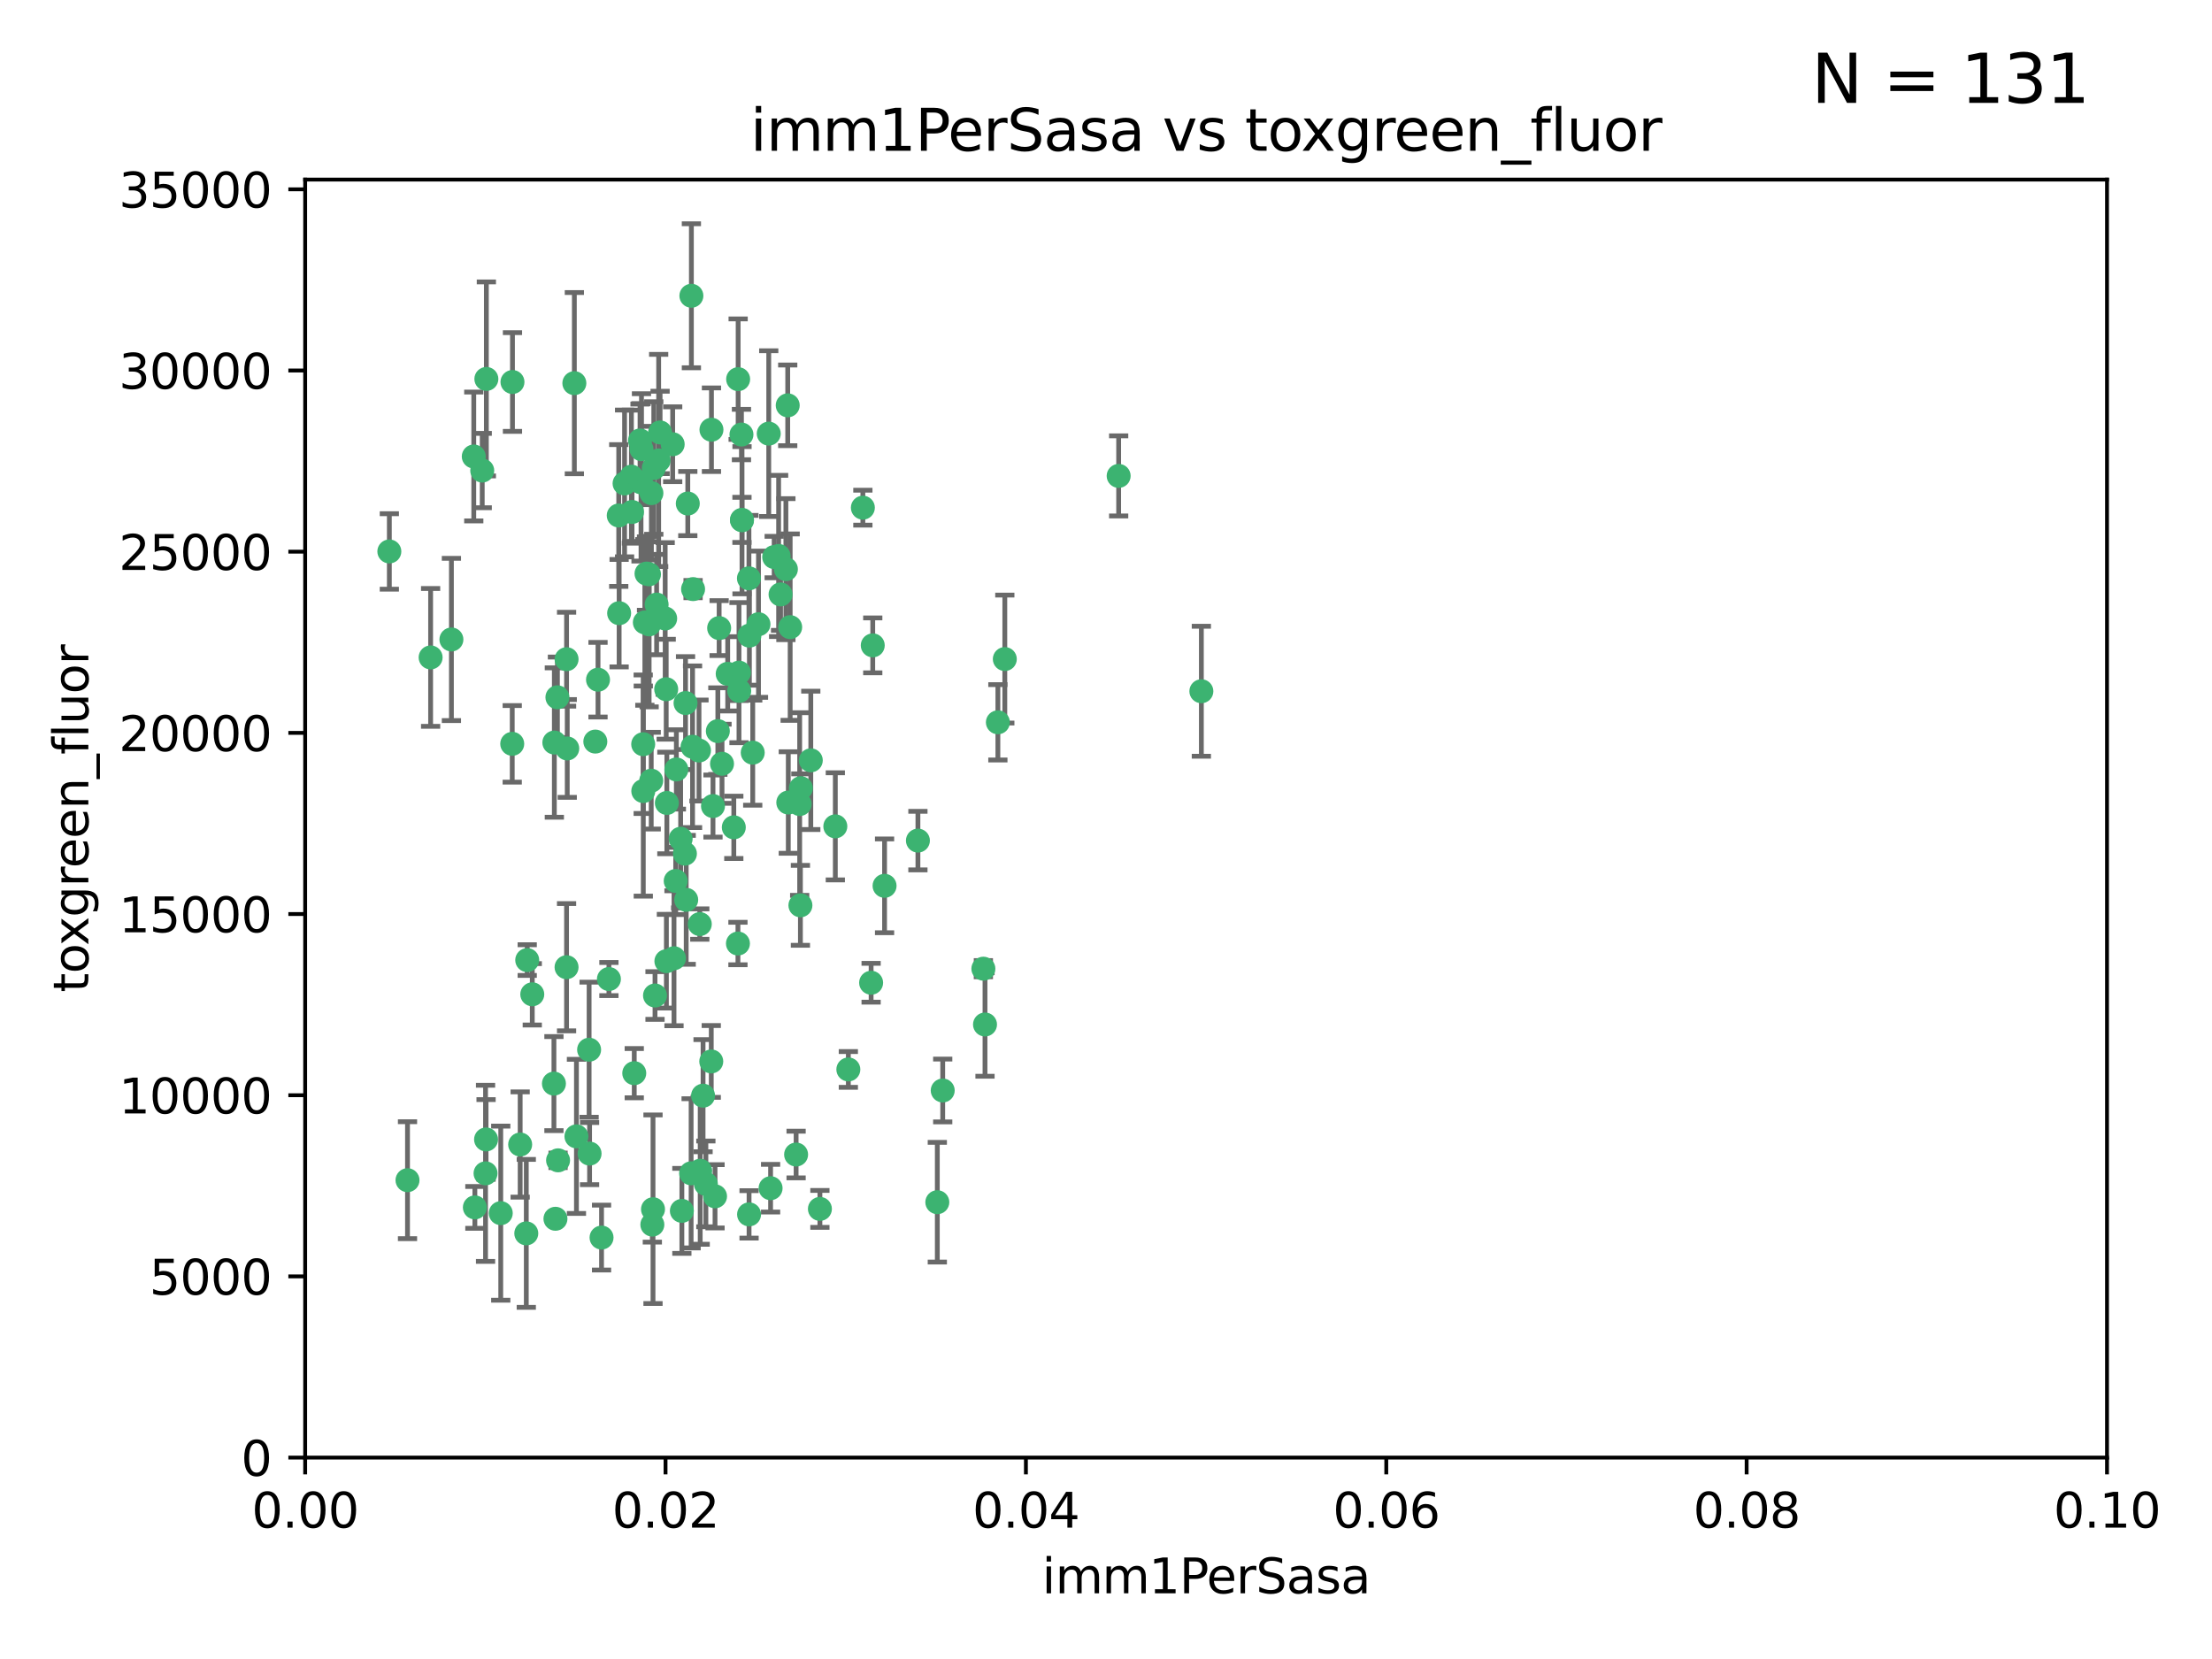 <?xml version="1.0" encoding="utf-8" standalone="no"?>
<!DOCTYPE svg PUBLIC "-//W3C//DTD SVG 1.1//EN"
  "http://www.w3.org/Graphics/SVG/1.1/DTD/svg11.dtd">
<svg xmlns:xlink="http://www.w3.org/1999/xlink" width="460.8pt" height="345.6pt" viewBox="0 0 460.8 345.6" xmlns="http://www.w3.org/2000/svg" version="1.1">
 <defs>
  <style type="text/css">*{stroke-linejoin: round; stroke-linecap: butt}</style>
 </defs>
 <g id="figure_1">
  <g id="patch_1">
   <path d="M 0 345.6 
L 460.8 345.6 
L 460.8 0 
L 0 0 
z
" style="fill: #ffffff"/>
  </g>
  <g id="axes_1">
   <g id="patch_2">
    <path d="M 63.571 303.64 
L 438.93 303.64 
L 438.93 37.411 
L 63.571 37.411 
z
" style="fill: #ffffff"/>
   </g>
   <g id="PathCollection_1">
    <defs>
     <path id="m120459694e" d="M 0 1.118 
C 0.297 1.118 0.581 1 0.791 0.791 
C 1 0.581 1.118 0.297 1.118 0 
C 1.118 -0.297 1 -0.581 0.791 -0.791 
C 0.581 -1 0.297 -1.118 0 -1.118 
C -0.297 -1.118 -0.581 -1 -0.791 -0.791 
C -1 -0.581 -1.118 -0.297 -1.118 0 
C -1.118 0.297 -1 0.581 -0.791 0.791 
C -0.581 1 -0.297 1.118 0 1.118 
z
" style="stroke: #3cb371"/>
    </defs>
    <g clip-path="url(#pc2c3d30070)">
     <use xlink:href="#m120459694e" x="81.107" y="114.876" style="fill: #3cb371; stroke: #3cb371"/>
     <use xlink:href="#m120459694e" x="101.319" y="78.941" style="fill: #3cb371; stroke: #3cb371"/>
     <use xlink:href="#m120459694e" x="100.458" y="98.026" style="fill: #3cb371; stroke: #3cb371"/>
     <use xlink:href="#m120459694e" x="98.695" y="95.094" style="fill: #3cb371; stroke: #3cb371"/>
     <use xlink:href="#m120459694e" x="89.706" y="136.954" style="fill: #3cb371; stroke: #3cb371"/>
     <use xlink:href="#m120459694e" x="156.017" y="120.482" style="fill: #3cb371; stroke: #3cb371"/>
     <use xlink:href="#m120459694e" x="148.21" y="89.516" style="fill: #3cb371; stroke: #3cb371"/>
     <use xlink:href="#m120459694e" x="106.757" y="79.578" style="fill: #3cb371; stroke: #3cb371"/>
     <use xlink:href="#m120459694e" x="137.211" y="95.918" style="fill: #3cb371; stroke: #3cb371"/>
     <use xlink:href="#m120459694e" x="161.277" y="116.045" style="fill: #3cb371; stroke: #3cb371"/>
     <use xlink:href="#m120459694e" x="130.11" y="100.71" style="fill: #3cb371; stroke: #3cb371"/>
     <use xlink:href="#m120459694e" x="149.54" y="152.304" style="fill: #3cb371; stroke: #3cb371"/>
     <use xlink:href="#m120459694e" x="164.607" y="130.646" style="fill: #3cb371; stroke: #3cb371"/>
     <use xlink:href="#m120459694e" x="134.683" y="119.488" style="fill: #3cb371; stroke: #3cb371"/>
     <use xlink:href="#m120459694e" x="135.699" y="102.727" style="fill: #3cb371; stroke: #3cb371"/>
     <use xlink:href="#m120459694e" x="162.201" y="115.814" style="fill: #3cb371; stroke: #3cb371"/>
     <use xlink:href="#m120459694e" x="138.568" y="128.839" style="fill: #3cb371; stroke: #3cb371"/>
     <use xlink:href="#m120459694e" x="133.991" y="155.033" style="fill: #3cb371; stroke: #3cb371"/>
     <use xlink:href="#m120459694e" x="118.027" y="137.321" style="fill: #3cb371; stroke: #3cb371"/>
     <use xlink:href="#m120459694e" x="133.537" y="100.483" style="fill: #3cb371; stroke: #3cb371"/>
     <use xlink:href="#m120459694e" x="168.903" y="158.394" style="fill: #3cb371; stroke: #3cb371"/>
     <use xlink:href="#m120459694e" x="133.331" y="91.754" style="fill: #3cb371; stroke: #3cb371"/>
     <use xlink:href="#m120459694e" x="136.786" y="125.947" style="fill: #3cb371; stroke: #3cb371"/>
     <use xlink:href="#m120459694e" x="135.226" y="130.067" style="fill: #3cb371; stroke: #3cb371"/>
     <use xlink:href="#m120459694e" x="124.016" y="154.483" style="fill: #3cb371; stroke: #3cb371"/>
     <use xlink:href="#m120459694e" x="128.894" y="107.386" style="fill: #3cb371; stroke: #3cb371"/>
     <use xlink:href="#m120459694e" x="131.665" y="106.653" style="fill: #3cb371; stroke: #3cb371"/>
     <use xlink:href="#m120459694e" x="135.196" y="119.635" style="fill: #3cb371; stroke: #3cb371"/>
     <use xlink:href="#m120459694e" x="119.649" y="79.819" style="fill: #3cb371; stroke: #3cb371"/>
     <use xlink:href="#m120459694e" x="144.38" y="122.72" style="fill: #3cb371; stroke: #3cb371"/>
     <use xlink:href="#m120459694e" x="126.849" y="203.953" style="fill: #3cb371; stroke: #3cb371"/>
     <use xlink:href="#m120459694e" x="181.811" y="134.443" style="fill: #3cb371; stroke: #3cb371"/>
     <use xlink:href="#m120459694e" x="137.51" y="90.084" style="fill: #3cb371; stroke: #3cb371"/>
     <use xlink:href="#m120459694e" x="106.707" y="154.954" style="fill: #3cb371; stroke: #3cb371"/>
     <use xlink:href="#m120459694e" x="143.28" y="104.896" style="fill: #3cb371; stroke: #3cb371"/>
     <use xlink:href="#m120459694e" x="131.536" y="99.298" style="fill: #3cb371; stroke: #3cb371"/>
     <use xlink:href="#m120459694e" x="145.613" y="156.348" style="fill: #3cb371; stroke: #3cb371"/>
     <use xlink:href="#m120459694e" x="150.409" y="159.107" style="fill: #3cb371; stroke: #3cb371"/>
     <use xlink:href="#m120459694e" x="179.751" y="105.756" style="fill: #3cb371; stroke: #3cb371"/>
     <use xlink:href="#m120459694e" x="136.196" y="97.498" style="fill: #3cb371; stroke: #3cb371"/>
     <use xlink:href="#m120459694e" x="140.132" y="92.545" style="fill: #3cb371; stroke: #3cb371"/>
     <use xlink:href="#m120459694e" x="153.995" y="143.916" style="fill: #3cb371; stroke: #3cb371"/>
     <use xlink:href="#m120459694e" x="160.144" y="90.332" style="fill: #3cb371; stroke: #3cb371"/>
     <use xlink:href="#m120459694e" x="154.563" y="108.301" style="fill: #3cb371; stroke: #3cb371"/>
     <use xlink:href="#m120459694e" x="158.007" y="130.038" style="fill: #3cb371; stroke: #3cb371"/>
     <use xlink:href="#m120459694e" x="109.831" y="200.005" style="fill: #3cb371; stroke: #3cb371"/>
     <use xlink:href="#m120459694e" x="153.769" y="78.988" style="fill: #3cb371; stroke: #3cb371"/>
     <use xlink:href="#m120459694e" x="149.81" y="130.84" style="fill: #3cb371; stroke: #3cb371"/>
     <use xlink:href="#m120459694e" x="118.169" y="155.918" style="fill: #3cb371; stroke: #3cb371"/>
     <use xlink:href="#m120459694e" x="136.451" y="207.381" style="fill: #3cb371; stroke: #3cb371"/>
     <use xlink:href="#m120459694e" x="135.895" y="255.109" style="fill: #3cb371; stroke: #3cb371"/>
     <use xlink:href="#m120459694e" x="140.407" y="199.62" style="fill: #3cb371; stroke: #3cb371"/>
     <use xlink:href="#m120459694e" x="154.575" y="108.373" style="fill: #3cb371; stroke: #3cb371"/>
     <use xlink:href="#m120459694e" x="151.594" y="140.37" style="fill: #3cb371; stroke: #3cb371"/>
     <use xlink:href="#m120459694e" x="164.216" y="167.179" style="fill: #3cb371; stroke: #3cb371"/>
     <use xlink:href="#m120459694e" x="148.529" y="167.916" style="fill: #3cb371; stroke: #3cb371"/>
     <use xlink:href="#m120459694e" x="142.811" y="146.458" style="fill: #3cb371; stroke: #3cb371"/>
     <use xlink:href="#m120459694e" x="133.632" y="93.572" style="fill: #3cb371; stroke: #3cb371"/>
     <use xlink:href="#m120459694e" x="163.716" y="118.565" style="fill: #3cb371; stroke: #3cb371"/>
     <use xlink:href="#m120459694e" x="128.977" y="127.738" style="fill: #3cb371; stroke: #3cb371"/>
     <use xlink:href="#m120459694e" x="138.918" y="167.27" style="fill: #3cb371; stroke: #3cb371"/>
     <use xlink:href="#m120459694e" x="116.121" y="145.262" style="fill: #3cb371; stroke: #3cb371"/>
     <use xlink:href="#m120459694e" x="207.877" y="150.469" style="fill: #3cb371; stroke: #3cb371"/>
     <use xlink:href="#m120459694e" x="209.321" y="137.292" style="fill: #3cb371; stroke: #3cb371"/>
     <use xlink:href="#m120459694e" x="142.949" y="187.448" style="fill: #3cb371; stroke: #3cb371"/>
     <use xlink:href="#m120459694e" x="140.762" y="183.523" style="fill: #3cb371; stroke: #3cb371"/>
     <use xlink:href="#m120459694e" x="152.865" y="172.347" style="fill: #3cb371; stroke: #3cb371"/>
     <use xlink:href="#m120459694e" x="153.946" y="140.122" style="fill: #3cb371; stroke: #3cb371"/>
     <use xlink:href="#m120459694e" x="145.864" y="243.887" style="fill: #3cb371; stroke: #3cb371"/>
     <use xlink:href="#m120459694e" x="144.029" y="61.614" style="fill: #3cb371; stroke: #3cb371"/>
     <use xlink:href="#m120459694e" x="166.741" y="188.597" style="fill: #3cb371; stroke: #3cb371"/>
     <use xlink:href="#m120459694e" x="164.097" y="84.44" style="fill: #3cb371; stroke: #3cb371"/>
     <use xlink:href="#m120459694e" x="156.112" y="132.411" style="fill: #3cb371; stroke: #3cb371"/>
     <use xlink:href="#m120459694e" x="204.855" y="201.794" style="fill: #3cb371; stroke: #3cb371"/>
     <use xlink:href="#m120459694e" x="115.709" y="253.893" style="fill: #3cb371; stroke: #3cb371"/>
     <use xlink:href="#m120459694e" x="160.527" y="247.522" style="fill: #3cb371; stroke: #3cb371"/>
     <use xlink:href="#m120459694e" x="233.037" y="99.14" style="fill: #3cb371; stroke: #3cb371"/>
     <use xlink:href="#m120459694e" x="181.47" y="204.723" style="fill: #3cb371; stroke: #3cb371"/>
     <use xlink:href="#m120459694e" x="166.831" y="164.19" style="fill: #3cb371; stroke: #3cb371"/>
     <use xlink:href="#m120459694e" x="144.271" y="155.561" style="fill: #3cb371; stroke: #3cb371"/>
     <use xlink:href="#m120459694e" x="250.266" y="143.999" style="fill: #3cb371; stroke: #3cb371"/>
     <use xlink:href="#m120459694e" x="195.26" y="250.441" style="fill: #3cb371; stroke: #3cb371"/>
     <use xlink:href="#m120459694e" x="174.014" y="172.143" style="fill: #3cb371; stroke: #3cb371"/>
     <use xlink:href="#m120459694e" x="156.807" y="156.792" style="fill: #3cb371; stroke: #3cb371"/>
     <use xlink:href="#m120459694e" x="94.037" y="133.213" style="fill: #3cb371; stroke: #3cb371"/>
     <use xlink:href="#m120459694e" x="154.458" y="90.523" style="fill: #3cb371; stroke: #3cb371"/>
     <use xlink:href="#m120459694e" x="140.899" y="160.289" style="fill: #3cb371; stroke: #3cb371"/>
     <use xlink:href="#m120459694e" x="153.727" y="196.552" style="fill: #3cb371; stroke: #3cb371"/>
     <use xlink:href="#m120459694e" x="142.68" y="177.835" style="fill: #3cb371; stroke: #3cb371"/>
     <use xlink:href="#m120459694e" x="136.034" y="251.902" style="fill: #3cb371; stroke: #3cb371"/>
     <use xlink:href="#m120459694e" x="115.394" y="225.734" style="fill: #3cb371; stroke: #3cb371"/>
     <use xlink:href="#m120459694e" x="148.169" y="221.118" style="fill: #3cb371; stroke: #3cb371"/>
     <use xlink:href="#m120459694e" x="141.792" y="174.728" style="fill: #3cb371; stroke: #3cb371"/>
     <use xlink:href="#m120459694e" x="101.256" y="237.366" style="fill: #3cb371; stroke: #3cb371"/>
     <use xlink:href="#m120459694e" x="143.973" y="244.424" style="fill: #3cb371; stroke: #3cb371"/>
     <use xlink:href="#m120459694e" x="124.578" y="141.593" style="fill: #3cb371; stroke: #3cb371"/>
     <use xlink:href="#m120459694e" x="191.219" y="175.112" style="fill: #3cb371; stroke: #3cb371"/>
     <use xlink:href="#m120459694e" x="110.882" y="207.131" style="fill: #3cb371; stroke: #3cb371"/>
     <use xlink:href="#m120459694e" x="115.48" y="154.686" style="fill: #3cb371; stroke: #3cb371"/>
     <use xlink:href="#m120459694e" x="145.779" y="192.502" style="fill: #3cb371; stroke: #3cb371"/>
     <use xlink:href="#m120459694e" x="98.924" y="251.524" style="fill: #3cb371; stroke: #3cb371"/>
     <use xlink:href="#m120459694e" x="134.334" y="129.656" style="fill: #3cb371; stroke: #3cb371"/>
     <use xlink:href="#m120459694e" x="120.084" y="236.725" style="fill: #3cb371; stroke: #3cb371"/>
     <use xlink:href="#m120459694e" x="109.635" y="256.937" style="fill: #3cb371; stroke: #3cb371"/>
     <use xlink:href="#m120459694e" x="122.722" y="218.674" style="fill: #3cb371; stroke: #3cb371"/>
     <use xlink:href="#m120459694e" x="134.01" y="164.794" style="fill: #3cb371; stroke: #3cb371"/>
     <use xlink:href="#m120459694e" x="138.782" y="143.576" style="fill: #3cb371; stroke: #3cb371"/>
     <use xlink:href="#m120459694e" x="125.313" y="257.808" style="fill: #3cb371; stroke: #3cb371"/>
     <use xlink:href="#m120459694e" x="138.822" y="200.236" style="fill: #3cb371; stroke: #3cb371"/>
     <use xlink:href="#m120459694e" x="84.891" y="245.856" style="fill: #3cb371; stroke: #3cb371"/>
     <use xlink:href="#m120459694e" x="108.36" y="238.42" style="fill: #3cb371; stroke: #3cb371"/>
     <use xlink:href="#m120459694e" x="142.046" y="252.246" style="fill: #3cb371; stroke: #3cb371"/>
     <use xlink:href="#m120459694e" x="165.843" y="240.511" style="fill: #3cb371; stroke: #3cb371"/>
     <use xlink:href="#m120459694e" x="170.802" y="251.838" style="fill: #3cb371; stroke: #3cb371"/>
     <use xlink:href="#m120459694e" x="135.66" y="162.629" style="fill: #3cb371; stroke: #3cb371"/>
     <use xlink:href="#m120459694e" x="166.587" y="167.495" style="fill: #3cb371; stroke: #3cb371"/>
     <use xlink:href="#m120459694e" x="104.316" y="252.723" style="fill: #3cb371; stroke: #3cb371"/>
     <use xlink:href="#m120459694e" x="132.127" y="223.562" style="fill: #3cb371; stroke: #3cb371"/>
     <use xlink:href="#m120459694e" x="101.148" y="244.428" style="fill: #3cb371; stroke: #3cb371"/>
     <use xlink:href="#m120459694e" x="148.955" y="249.211" style="fill: #3cb371; stroke: #3cb371"/>
     <use xlink:href="#m120459694e" x="196.386" y="227.169" style="fill: #3cb371; stroke: #3cb371"/>
     <use xlink:href="#m120459694e" x="162.604" y="123.828" style="fill: #3cb371; stroke: #3cb371"/>
     <use xlink:href="#m120459694e" x="122.819" y="240.314" style="fill: #3cb371; stroke: #3cb371"/>
     <use xlink:href="#m120459694e" x="116.256" y="241.718" style="fill: #3cb371; stroke: #3cb371"/>
     <use xlink:href="#m120459694e" x="156.045" y="252.978" style="fill: #3cb371; stroke: #3cb371"/>
     <use xlink:href="#m120459694e" x="176.726" y="222.785" style="fill: #3cb371; stroke: #3cb371"/>
     <use xlink:href="#m120459694e" x="118.024" y="201.488" style="fill: #3cb371; stroke: #3cb371"/>
     <use xlink:href="#m120459694e" x="184.271" y="184.534" style="fill: #3cb371; stroke: #3cb371"/>
     <use xlink:href="#m120459694e" x="147.046" y="246.624" style="fill: #3cb371; stroke: #3cb371"/>
     <use xlink:href="#m120459694e" x="205.195" y="213.42" style="fill: #3cb371; stroke: #3cb371"/>
     <use xlink:href="#m120459694e" x="146.461" y="228.248" style="fill: #3cb371; stroke: #3cb371"/>
    </g>
   </g>
   <g id="matplotlib.axis_1">
    <g id="xtick_1">
     <g id="line2d_1">
      <defs>
       <path id="m4ade6169da" d="M 0 0 
L 0 3.5 
" style="stroke: #000000; stroke-width: 0.8"/>
      </defs>
      <g>
       <use xlink:href="#m4ade6169da" x="63.571" y="303.64" style="stroke: #000000; stroke-width: 0.8"/>
      </g>
     </g>
     <g id="text_1">
      <!-- 0.00 -->
      <g transform="translate(52.438 318.238)scale(0.1 -0.1)">
       <defs>
        <path id="DejaVuSans-30" d="M 2034 4250 
Q 1547 4250 1301 3770 
Q 1056 3291 1056 2328 
Q 1056 1369 1301 889 
Q 1547 409 2034 409 
Q 2525 409 2770 889 
Q 3016 1369 3016 2328 
Q 3016 3291 2770 3770 
Q 2525 4250 2034 4250 
z
M 2034 4750 
Q 2819 4750 3233 4129 
Q 3647 3509 3647 2328 
Q 3647 1150 3233 529 
Q 2819 -91 2034 -91 
Q 1250 -91 836 529 
Q 422 1150 422 2328 
Q 422 3509 836 4129 
Q 1250 4750 2034 4750 
z
" transform="scale(0.016)"/>
        <path id="DejaVuSans-2e" d="M 684 794 
L 1344 794 
L 1344 0 
L 684 0 
L 684 794 
z
" transform="scale(0.016)"/>
       </defs>
       <use xlink:href="#DejaVuSans-30"/>
       <use xlink:href="#DejaVuSans-2e" x="63.623"/>
       <use xlink:href="#DejaVuSans-30" x="95.41"/>
       <use xlink:href="#DejaVuSans-30" x="159.033"/>
      </g>
     </g>
    </g>
    <g id="xtick_2">
     <g id="line2d_2">
      <g>
       <use xlink:href="#m4ade6169da" x="138.643" y="303.64" style="stroke: #000000; stroke-width: 0.8"/>
      </g>
     </g>
     <g id="text_2">
      <!-- 0.02 -->
      <g transform="translate(127.51 318.238)scale(0.1 -0.1)">
       <defs>
        <path id="DejaVuSans-32" d="M 1228 531 
L 3431 531 
L 3431 0 
L 469 0 
L 469 531 
Q 828 903 1448 1529 
Q 2069 2156 2228 2338 
Q 2531 2678 2651 2914 
Q 2772 3150 2772 3378 
Q 2772 3750 2511 3984 
Q 2250 4219 1831 4219 
Q 1534 4219 1204 4116 
Q 875 4013 500 3803 
L 500 4441 
Q 881 4594 1212 4672 
Q 1544 4750 1819 4750 
Q 2544 4750 2975 4387 
Q 3406 4025 3406 3419 
Q 3406 3131 3298 2873 
Q 3191 2616 2906 2266 
Q 2828 2175 2409 1742 
Q 1991 1309 1228 531 
z
" transform="scale(0.016)"/>
       </defs>
       <use xlink:href="#DejaVuSans-30"/>
       <use xlink:href="#DejaVuSans-2e" x="63.623"/>
       <use xlink:href="#DejaVuSans-30" x="95.41"/>
       <use xlink:href="#DejaVuSans-32" x="159.033"/>
      </g>
     </g>
    </g>
    <g id="xtick_3">
     <g id="line2d_3">
      <g>
       <use xlink:href="#m4ade6169da" x="213.715" y="303.64" style="stroke: #000000; stroke-width: 0.8"/>
      </g>
     </g>
     <g id="text_3">
      <!-- 0.04 -->
      <g transform="translate(202.582 318.238)scale(0.1 -0.1)">
       <defs>
        <path id="DejaVuSans-34" d="M 2419 4116 
L 825 1625 
L 2419 1625 
L 2419 4116 
z
M 2253 4666 
L 3047 4666 
L 3047 1625 
L 3713 1625 
L 3713 1100 
L 3047 1100 
L 3047 0 
L 2419 0 
L 2419 1100 
L 313 1100 
L 313 1709 
L 2253 4666 
z
" transform="scale(0.016)"/>
       </defs>
       <use xlink:href="#DejaVuSans-30"/>
       <use xlink:href="#DejaVuSans-2e" x="63.623"/>
       <use xlink:href="#DejaVuSans-30" x="95.41"/>
       <use xlink:href="#DejaVuSans-34" x="159.033"/>
      </g>
     </g>
    </g>
    <g id="xtick_4">
     <g id="line2d_4">
      <g>
       <use xlink:href="#m4ade6169da" x="288.786" y="303.64" style="stroke: #000000; stroke-width: 0.8"/>
      </g>
     </g>
     <g id="text_4">
      <!-- 0.06 -->
      <g transform="translate(277.654 318.238)scale(0.1 -0.1)">
       <defs>
        <path id="DejaVuSans-36" d="M 2113 2584 
Q 1688 2584 1439 2293 
Q 1191 2003 1191 1497 
Q 1191 994 1439 701 
Q 1688 409 2113 409 
Q 2538 409 2786 701 
Q 3034 994 3034 1497 
Q 3034 2003 2786 2293 
Q 2538 2584 2113 2584 
z
M 3366 4563 
L 3366 3988 
Q 3128 4100 2886 4159 
Q 2644 4219 2406 4219 
Q 1781 4219 1451 3797 
Q 1122 3375 1075 2522 
Q 1259 2794 1537 2939 
Q 1816 3084 2150 3084 
Q 2853 3084 3261 2657 
Q 3669 2231 3669 1497 
Q 3669 778 3244 343 
Q 2819 -91 2113 -91 
Q 1303 -91 875 529 
Q 447 1150 447 2328 
Q 447 3434 972 4092 
Q 1497 4750 2381 4750 
Q 2619 4750 2861 4703 
Q 3103 4656 3366 4563 
z
" transform="scale(0.016)"/>
       </defs>
       <use xlink:href="#DejaVuSans-30"/>
       <use xlink:href="#DejaVuSans-2e" x="63.623"/>
       <use xlink:href="#DejaVuSans-30" x="95.41"/>
       <use xlink:href="#DejaVuSans-36" x="159.033"/>
      </g>
     </g>
    </g>
    <g id="xtick_5">
     <g id="line2d_5">
      <g>
       <use xlink:href="#m4ade6169da" x="363.858" y="303.64" style="stroke: #000000; stroke-width: 0.8"/>
      </g>
     </g>
     <g id="text_5">
      <!-- 0.08 -->
      <g transform="translate(352.725 318.238)scale(0.1 -0.1)">
       <defs>
        <path id="DejaVuSans-38" d="M 2034 2216 
Q 1584 2216 1326 1975 
Q 1069 1734 1069 1313 
Q 1069 891 1326 650 
Q 1584 409 2034 409 
Q 2484 409 2743 651 
Q 3003 894 3003 1313 
Q 3003 1734 2745 1975 
Q 2488 2216 2034 2216 
z
M 1403 2484 
Q 997 2584 770 2862 
Q 544 3141 544 3541 
Q 544 4100 942 4425 
Q 1341 4750 2034 4750 
Q 2731 4750 3128 4425 
Q 3525 4100 3525 3541 
Q 3525 3141 3298 2862 
Q 3072 2584 2669 2484 
Q 3125 2378 3379 2068 
Q 3634 1759 3634 1313 
Q 3634 634 3220 271 
Q 2806 -91 2034 -91 
Q 1263 -91 848 271 
Q 434 634 434 1313 
Q 434 1759 690 2068 
Q 947 2378 1403 2484 
z
M 1172 3481 
Q 1172 3119 1398 2916 
Q 1625 2713 2034 2713 
Q 2441 2713 2670 2916 
Q 2900 3119 2900 3481 
Q 2900 3844 2670 4047 
Q 2441 4250 2034 4250 
Q 1625 4250 1398 4047 
Q 1172 3844 1172 3481 
z
" transform="scale(0.016)"/>
       </defs>
       <use xlink:href="#DejaVuSans-30"/>
       <use xlink:href="#DejaVuSans-2e" x="63.623"/>
       <use xlink:href="#DejaVuSans-30" x="95.41"/>
       <use xlink:href="#DejaVuSans-38" x="159.033"/>
      </g>
     </g>
    </g>
    <g id="xtick_6">
     <g id="line2d_6">
      <g>
       <use xlink:href="#m4ade6169da" x="438.93" y="303.64" style="stroke: #000000; stroke-width: 0.8"/>
      </g>
     </g>
     <g id="text_6">
      <!-- 0.10 -->
      <g transform="translate(427.797 318.238)scale(0.1 -0.1)">
       <defs>
        <path id="DejaVuSans-31" d="M 794 531 
L 1825 531 
L 1825 4091 
L 703 3866 
L 703 4441 
L 1819 4666 
L 2450 4666 
L 2450 531 
L 3481 531 
L 3481 0 
L 794 0 
L 794 531 
z
" transform="scale(0.016)"/>
       </defs>
       <use xlink:href="#DejaVuSans-30"/>
       <use xlink:href="#DejaVuSans-2e" x="63.623"/>
       <use xlink:href="#DejaVuSans-31" x="95.41"/>
       <use xlink:href="#DejaVuSans-30" x="159.033"/>
      </g>
     </g>
    </g>
    <g id="text_7">
     <!-- imm1PerSasa -->
     <g transform="translate(217.067 331.917)scale(0.1 -0.1)">
      <defs>
       <path id="DejaVuSans-69" d="M 603 3500 
L 1178 3500 
L 1178 0 
L 603 0 
L 603 3500 
z
M 603 4863 
L 1178 4863 
L 1178 4134 
L 603 4134 
L 603 4863 
z
" transform="scale(0.016)"/>
       <path id="DejaVuSans-6d" d="M 3328 2828 
Q 3544 3216 3844 3400 
Q 4144 3584 4550 3584 
Q 5097 3584 5394 3201 
Q 5691 2819 5691 2113 
L 5691 0 
L 5113 0 
L 5113 2094 
Q 5113 2597 4934 2840 
Q 4756 3084 4391 3084 
Q 3944 3084 3684 2787 
Q 3425 2491 3425 1978 
L 3425 0 
L 2847 0 
L 2847 2094 
Q 2847 2600 2669 2842 
Q 2491 3084 2119 3084 
Q 1678 3084 1418 2786 
Q 1159 2488 1159 1978 
L 1159 0 
L 581 0 
L 581 3500 
L 1159 3500 
L 1159 2956 
Q 1356 3278 1631 3431 
Q 1906 3584 2284 3584 
Q 2666 3584 2933 3390 
Q 3200 3197 3328 2828 
z
" transform="scale(0.016)"/>
       <path id="DejaVuSans-50" d="M 1259 4147 
L 1259 2394 
L 2053 2394 
Q 2494 2394 2734 2622 
Q 2975 2850 2975 3272 
Q 2975 3691 2734 3919 
Q 2494 4147 2053 4147 
L 1259 4147 
z
M 628 4666 
L 2053 4666 
Q 2838 4666 3239 4311 
Q 3641 3956 3641 3272 
Q 3641 2581 3239 2228 
Q 2838 1875 2053 1875 
L 1259 1875 
L 1259 0 
L 628 0 
L 628 4666 
z
" transform="scale(0.016)"/>
       <path id="DejaVuSans-65" d="M 3597 1894 
L 3597 1613 
L 953 1613 
Q 991 1019 1311 708 
Q 1631 397 2203 397 
Q 2534 397 2845 478 
Q 3156 559 3463 722 
L 3463 178 
Q 3153 47 2828 -22 
Q 2503 -91 2169 -91 
Q 1331 -91 842 396 
Q 353 884 353 1716 
Q 353 2575 817 3079 
Q 1281 3584 2069 3584 
Q 2775 3584 3186 3129 
Q 3597 2675 3597 1894 
z
M 3022 2063 
Q 3016 2534 2758 2815 
Q 2500 3097 2075 3097 
Q 1594 3097 1305 2825 
Q 1016 2553 972 2059 
L 3022 2063 
z
" transform="scale(0.016)"/>
       <path id="DejaVuSans-72" d="M 2631 2963 
Q 2534 3019 2420 3045 
Q 2306 3072 2169 3072 
Q 1681 3072 1420 2755 
Q 1159 2438 1159 1844 
L 1159 0 
L 581 0 
L 581 3500 
L 1159 3500 
L 1159 2956 
Q 1341 3275 1631 3429 
Q 1922 3584 2338 3584 
Q 2397 3584 2469 3576 
Q 2541 3569 2628 3553 
L 2631 2963 
z
" transform="scale(0.016)"/>
       <path id="DejaVuSans-53" d="M 3425 4513 
L 3425 3897 
Q 3066 4069 2747 4153 
Q 2428 4238 2131 4238 
Q 1616 4238 1336 4038 
Q 1056 3838 1056 3469 
Q 1056 3159 1242 3001 
Q 1428 2844 1947 2747 
L 2328 2669 
Q 3034 2534 3370 2195 
Q 3706 1856 3706 1288 
Q 3706 609 3251 259 
Q 2797 -91 1919 -91 
Q 1588 -91 1214 -16 
Q 841 59 441 206 
L 441 856 
Q 825 641 1194 531 
Q 1563 422 1919 422 
Q 2459 422 2753 634 
Q 3047 847 3047 1241 
Q 3047 1584 2836 1778 
Q 2625 1972 2144 2069 
L 1759 2144 
Q 1053 2284 737 2584 
Q 422 2884 422 3419 
Q 422 4038 858 4394 
Q 1294 4750 2059 4750 
Q 2388 4750 2728 4690 
Q 3069 4631 3425 4513 
z
" transform="scale(0.016)"/>
       <path id="DejaVuSans-61" d="M 2194 1759 
Q 1497 1759 1228 1600 
Q 959 1441 959 1056 
Q 959 750 1161 570 
Q 1363 391 1709 391 
Q 2188 391 2477 730 
Q 2766 1069 2766 1631 
L 2766 1759 
L 2194 1759 
z
M 3341 1997 
L 3341 0 
L 2766 0 
L 2766 531 
Q 2569 213 2275 61 
Q 1981 -91 1556 -91 
Q 1019 -91 701 211 
Q 384 513 384 1019 
Q 384 1609 779 1909 
Q 1175 2209 1959 2209 
L 2766 2209 
L 2766 2266 
Q 2766 2663 2505 2880 
Q 2244 3097 1772 3097 
Q 1472 3097 1187 3025 
Q 903 2953 641 2809 
L 641 3341 
Q 956 3463 1253 3523 
Q 1550 3584 1831 3584 
Q 2591 3584 2966 3190 
Q 3341 2797 3341 1997 
z
" transform="scale(0.016)"/>
       <path id="DejaVuSans-73" d="M 2834 3397 
L 2834 2853 
Q 2591 2978 2328 3040 
Q 2066 3103 1784 3103 
Q 1356 3103 1142 2972 
Q 928 2841 928 2578 
Q 928 2378 1081 2264 
Q 1234 2150 1697 2047 
L 1894 2003 
Q 2506 1872 2764 1633 
Q 3022 1394 3022 966 
Q 3022 478 2636 193 
Q 2250 -91 1575 -91 
Q 1294 -91 989 -36 
Q 684 19 347 128 
L 347 722 
Q 666 556 975 473 
Q 1284 391 1588 391 
Q 1994 391 2212 530 
Q 2431 669 2431 922 
Q 2431 1156 2273 1281 
Q 2116 1406 1581 1522 
L 1381 1569 
Q 847 1681 609 1914 
Q 372 2147 372 2553 
Q 372 3047 722 3315 
Q 1072 3584 1716 3584 
Q 2034 3584 2315 3537 
Q 2597 3491 2834 3397 
z
" transform="scale(0.016)"/>
      </defs>
      <use xlink:href="#DejaVuSans-69"/>
      <use xlink:href="#DejaVuSans-6d" x="27.783"/>
      <use xlink:href="#DejaVuSans-6d" x="125.195"/>
      <use xlink:href="#DejaVuSans-31" x="222.607"/>
      <use xlink:href="#DejaVuSans-50" x="286.23"/>
      <use xlink:href="#DejaVuSans-65" x="342.908"/>
      <use xlink:href="#DejaVuSans-72" x="404.432"/>
      <use xlink:href="#DejaVuSans-53" x="445.545"/>
      <use xlink:href="#DejaVuSans-61" x="509.021"/>
      <use xlink:href="#DejaVuSans-73" x="570.301"/>
      <use xlink:href="#DejaVuSans-61" x="622.4"/>
     </g>
    </g>
   </g>
   <g id="matplotlib.axis_2">
    <g id="ytick_1">
     <g id="line2d_7">
      <defs>
       <path id="m217711d093" d="M 0 0 
L -3.5 0 
" style="stroke: #000000; stroke-width: 0.8"/>
      </defs>
      <g>
       <use xlink:href="#m217711d093" x="63.571" y="303.64" style="stroke: #000000; stroke-width: 0.8"/>
      </g>
     </g>
     <g id="text_8">
      <!-- 0 -->
      <g transform="translate(50.209 307.439)scale(0.1 -0.1)">
       <use xlink:href="#DejaVuSans-30"/>
      </g>
     </g>
    </g>
    <g id="ytick_2">
     <g id="line2d_8">
      <g>
       <use xlink:href="#m217711d093" x="63.571" y="265.897" style="stroke: #000000; stroke-width: 0.8"/>
      </g>
     </g>
     <g id="text_9">
      <!-- 5000 -->
      <g transform="translate(31.121 269.696)scale(0.1 -0.1)">
       <defs>
        <path id="DejaVuSans-35" d="M 691 4666 
L 3169 4666 
L 3169 4134 
L 1269 4134 
L 1269 2991 
Q 1406 3038 1543 3061 
Q 1681 3084 1819 3084 
Q 2600 3084 3056 2656 
Q 3513 2228 3513 1497 
Q 3513 744 3044 326 
Q 2575 -91 1722 -91 
Q 1428 -91 1123 -41 
Q 819 9 494 109 
L 494 744 
Q 775 591 1075 516 
Q 1375 441 1709 441 
Q 2250 441 2565 725 
Q 2881 1009 2881 1497 
Q 2881 1984 2565 2268 
Q 2250 2553 1709 2553 
Q 1456 2553 1204 2497 
Q 953 2441 691 2322 
L 691 4666 
z
" transform="scale(0.016)"/>
       </defs>
       <use xlink:href="#DejaVuSans-35"/>
       <use xlink:href="#DejaVuSans-30" x="63.623"/>
       <use xlink:href="#DejaVuSans-30" x="127.246"/>
       <use xlink:href="#DejaVuSans-30" x="190.869"/>
      </g>
     </g>
    </g>
    <g id="ytick_3">
     <g id="line2d_9">
      <g>
       <use xlink:href="#m217711d093" x="63.571" y="228.154" style="stroke: #000000; stroke-width: 0.8"/>
      </g>
     </g>
     <g id="text_10">
      <!-- 10000 -->
      <g transform="translate(24.759 231.953)scale(0.1 -0.1)">
       <use xlink:href="#DejaVuSans-31"/>
       <use xlink:href="#DejaVuSans-30" x="63.623"/>
       <use xlink:href="#DejaVuSans-30" x="127.246"/>
       <use xlink:href="#DejaVuSans-30" x="190.869"/>
       <use xlink:href="#DejaVuSans-30" x="254.492"/>
      </g>
     </g>
    </g>
    <g id="ytick_4">
     <g id="line2d_10">
      <g>
       <use xlink:href="#m217711d093" x="63.571" y="190.411" style="stroke: #000000; stroke-width: 0.8"/>
      </g>
     </g>
     <g id="text_11">
      <!-- 15000 -->
      <g transform="translate(24.759 194.21)scale(0.1 -0.1)">
       <use xlink:href="#DejaVuSans-31"/>
       <use xlink:href="#DejaVuSans-35" x="63.623"/>
       <use xlink:href="#DejaVuSans-30" x="127.246"/>
       <use xlink:href="#DejaVuSans-30" x="190.869"/>
       <use xlink:href="#DejaVuSans-30" x="254.492"/>
      </g>
     </g>
    </g>
    <g id="ytick_5">
     <g id="line2d_11">
      <g>
       <use xlink:href="#m217711d093" x="63.571" y="152.668" style="stroke: #000000; stroke-width: 0.8"/>
      </g>
     </g>
     <g id="text_12">
      <!-- 20000 -->
      <g transform="translate(24.759 156.467)scale(0.1 -0.1)">
       <use xlink:href="#DejaVuSans-32"/>
       <use xlink:href="#DejaVuSans-30" x="63.623"/>
       <use xlink:href="#DejaVuSans-30" x="127.246"/>
       <use xlink:href="#DejaVuSans-30" x="190.869"/>
       <use xlink:href="#DejaVuSans-30" x="254.492"/>
      </g>
     </g>
    </g>
    <g id="ytick_6">
     <g id="line2d_12">
      <g>
       <use xlink:href="#m217711d093" x="63.571" y="114.925" style="stroke: #000000; stroke-width: 0.8"/>
      </g>
     </g>
     <g id="text_13">
      <!-- 25000 -->
      <g transform="translate(24.759 118.724)scale(0.1 -0.1)">
       <use xlink:href="#DejaVuSans-32"/>
       <use xlink:href="#DejaVuSans-35" x="63.623"/>
       <use xlink:href="#DejaVuSans-30" x="127.246"/>
       <use xlink:href="#DejaVuSans-30" x="190.869"/>
       <use xlink:href="#DejaVuSans-30" x="254.492"/>
      </g>
     </g>
    </g>
    <g id="ytick_7">
     <g id="line2d_13">
      <g>
       <use xlink:href="#m217711d093" x="63.571" y="77.181" style="stroke: #000000; stroke-width: 0.8"/>
      </g>
     </g>
     <g id="text_14">
      <!-- 30000 -->
      <g transform="translate(24.759 80.981)scale(0.1 -0.1)">
       <defs>
        <path id="DejaVuSans-33" d="M 2597 2516 
Q 3050 2419 3304 2112 
Q 3559 1806 3559 1356 
Q 3559 666 3084 287 
Q 2609 -91 1734 -91 
Q 1441 -91 1130 -33 
Q 819 25 488 141 
L 488 750 
Q 750 597 1062 519 
Q 1375 441 1716 441 
Q 2309 441 2620 675 
Q 2931 909 2931 1356 
Q 2931 1769 2642 2001 
Q 2353 2234 1838 2234 
L 1294 2234 
L 1294 2753 
L 1863 2753 
Q 2328 2753 2575 2939 
Q 2822 3125 2822 3475 
Q 2822 3834 2567 4026 
Q 2313 4219 1838 4219 
Q 1578 4219 1281 4162 
Q 984 4106 628 3988 
L 628 4550 
Q 988 4650 1302 4700 
Q 1616 4750 1894 4750 
Q 2613 4750 3031 4423 
Q 3450 4097 3450 3541 
Q 3450 3153 3228 2886 
Q 3006 2619 2597 2516 
z
" transform="scale(0.016)"/>
       </defs>
       <use xlink:href="#DejaVuSans-33"/>
       <use xlink:href="#DejaVuSans-30" x="63.623"/>
       <use xlink:href="#DejaVuSans-30" x="127.246"/>
       <use xlink:href="#DejaVuSans-30" x="190.869"/>
       <use xlink:href="#DejaVuSans-30" x="254.492"/>
      </g>
     </g>
    </g>
    <g id="ytick_8">
     <g id="line2d_14">
      <g>
       <use xlink:href="#m217711d093" x="63.571" y="39.438" style="stroke: #000000; stroke-width: 0.8"/>
      </g>
     </g>
     <g id="text_15">
      <!-- 35000 -->
      <g transform="translate(24.759 43.238)scale(0.1 -0.1)">
       <use xlink:href="#DejaVuSans-33"/>
       <use xlink:href="#DejaVuSans-35" x="63.623"/>
       <use xlink:href="#DejaVuSans-30" x="127.246"/>
       <use xlink:href="#DejaVuSans-30" x="190.869"/>
       <use xlink:href="#DejaVuSans-30" x="254.492"/>
      </g>
     </g>
    </g>
    <g id="text_16">
     <!-- toxgreen_fluor -->
     <g transform="translate(18.401 206.72)rotate(-90)scale(0.1 -0.1)">
      <defs>
       <path id="DejaVuSans-74" d="M 1172 4494 
L 1172 3500 
L 2356 3500 
L 2356 3053 
L 1172 3053 
L 1172 1153 
Q 1172 725 1289 603 
Q 1406 481 1766 481 
L 2356 481 
L 2356 0 
L 1766 0 
Q 1100 0 847 248 
Q 594 497 594 1153 
L 594 3053 
L 172 3053 
L 172 3500 
L 594 3500 
L 594 4494 
L 1172 4494 
z
" transform="scale(0.016)"/>
       <path id="DejaVuSans-6f" d="M 1959 3097 
Q 1497 3097 1228 2736 
Q 959 2375 959 1747 
Q 959 1119 1226 758 
Q 1494 397 1959 397 
Q 2419 397 2687 759 
Q 2956 1122 2956 1747 
Q 2956 2369 2687 2733 
Q 2419 3097 1959 3097 
z
M 1959 3584 
Q 2709 3584 3137 3096 
Q 3566 2609 3566 1747 
Q 3566 888 3137 398 
Q 2709 -91 1959 -91 
Q 1206 -91 779 398 
Q 353 888 353 1747 
Q 353 2609 779 3096 
Q 1206 3584 1959 3584 
z
" transform="scale(0.016)"/>
       <path id="DejaVuSans-78" d="M 3513 3500 
L 2247 1797 
L 3578 0 
L 2900 0 
L 1881 1375 
L 863 0 
L 184 0 
L 1544 1831 
L 300 3500 
L 978 3500 
L 1906 2253 
L 2834 3500 
L 3513 3500 
z
" transform="scale(0.016)"/>
       <path id="DejaVuSans-67" d="M 2906 1791 
Q 2906 2416 2648 2759 
Q 2391 3103 1925 3103 
Q 1463 3103 1205 2759 
Q 947 2416 947 1791 
Q 947 1169 1205 825 
Q 1463 481 1925 481 
Q 2391 481 2648 825 
Q 2906 1169 2906 1791 
z
M 3481 434 
Q 3481 -459 3084 -895 
Q 2688 -1331 1869 -1331 
Q 1566 -1331 1297 -1286 
Q 1028 -1241 775 -1147 
L 775 -588 
Q 1028 -725 1275 -790 
Q 1522 -856 1778 -856 
Q 2344 -856 2625 -561 
Q 2906 -266 2906 331 
L 2906 616 
Q 2728 306 2450 153 
Q 2172 0 1784 0 
Q 1141 0 747 490 
Q 353 981 353 1791 
Q 353 2603 747 3093 
Q 1141 3584 1784 3584 
Q 2172 3584 2450 3431 
Q 2728 3278 2906 2969 
L 2906 3500 
L 3481 3500 
L 3481 434 
z
" transform="scale(0.016)"/>
       <path id="DejaVuSans-6e" d="M 3513 2113 
L 3513 0 
L 2938 0 
L 2938 2094 
Q 2938 2591 2744 2837 
Q 2550 3084 2163 3084 
Q 1697 3084 1428 2787 
Q 1159 2491 1159 1978 
L 1159 0 
L 581 0 
L 581 3500 
L 1159 3500 
L 1159 2956 
Q 1366 3272 1645 3428 
Q 1925 3584 2291 3584 
Q 2894 3584 3203 3211 
Q 3513 2838 3513 2113 
z
" transform="scale(0.016)"/>
       <path id="DejaVuSans-5f" d="M 3263 -1063 
L 3263 -1509 
L -63 -1509 
L -63 -1063 
L 3263 -1063 
z
" transform="scale(0.016)"/>
       <path id="DejaVuSans-66" d="M 2375 4863 
L 2375 4384 
L 1825 4384 
Q 1516 4384 1395 4259 
Q 1275 4134 1275 3809 
L 1275 3500 
L 2222 3500 
L 2222 3053 
L 1275 3053 
L 1275 0 
L 697 0 
L 697 3053 
L 147 3053 
L 147 3500 
L 697 3500 
L 697 3744 
Q 697 4328 969 4595 
Q 1241 4863 1831 4863 
L 2375 4863 
z
" transform="scale(0.016)"/>
       <path id="DejaVuSans-6c" d="M 603 4863 
L 1178 4863 
L 1178 0 
L 603 0 
L 603 4863 
z
" transform="scale(0.016)"/>
       <path id="DejaVuSans-75" d="M 544 1381 
L 544 3500 
L 1119 3500 
L 1119 1403 
Q 1119 906 1312 657 
Q 1506 409 1894 409 
Q 2359 409 2629 706 
Q 2900 1003 2900 1516 
L 2900 3500 
L 3475 3500 
L 3475 0 
L 2900 0 
L 2900 538 
Q 2691 219 2414 64 
Q 2138 -91 1772 -91 
Q 1169 -91 856 284 
Q 544 659 544 1381 
z
M 1991 3584 
L 1991 3584 
z
" transform="scale(0.016)"/>
      </defs>
      <use xlink:href="#DejaVuSans-74"/>
      <use xlink:href="#DejaVuSans-6f" x="39.209"/>
      <use xlink:href="#DejaVuSans-78" x="97.266"/>
      <use xlink:href="#DejaVuSans-67" x="156.445"/>
      <use xlink:href="#DejaVuSans-72" x="219.922"/>
      <use xlink:href="#DejaVuSans-65" x="258.785"/>
      <use xlink:href="#DejaVuSans-65" x="320.309"/>
      <use xlink:href="#DejaVuSans-6e" x="381.832"/>
      <use xlink:href="#DejaVuSans-5f" x="445.211"/>
      <use xlink:href="#DejaVuSans-66" x="495.211"/>
      <use xlink:href="#DejaVuSans-6c" x="530.416"/>
      <use xlink:href="#DejaVuSans-75" x="558.199"/>
      <use xlink:href="#DejaVuSans-6f" x="621.578"/>
      <use xlink:href="#DejaVuSans-72" x="682.76"/>
     </g>
    </g>
   </g>
   <g id="LineCollection_1">
    <path d="M 81.107 122.737 
L 81.107 107.014 
" clip-path="url(#pc2c3d30070)" style="fill: none; stroke: #696969"/>
    <path d="M 101.319 99.149 
L 101.319 58.733 
" clip-path="url(#pc2c3d30070)" style="fill: none; stroke: #696969"/>
    <path d="M 100.458 105.772 
L 100.458 90.281 
" clip-path="url(#pc2c3d30070)" style="fill: none; stroke: #696969"/>
    <path d="M 98.695 108.514 
L 98.695 81.675 
" clip-path="url(#pc2c3d30070)" style="fill: none; stroke: #696969"/>
    <path d="M 89.706 151.309 
L 89.706 122.599 
" clip-path="url(#pc2c3d30070)" style="fill: none; stroke: #696969"/>
    <path d="M 156.017 133.601 
L 156.017 107.363 
" clip-path="url(#pc2c3d30070)" style="fill: none; stroke: #696969"/>
    <path d="M 148.21 98.217 
L 148.21 80.815 
" clip-path="url(#pc2c3d30070)" style="fill: none; stroke: #696969"/>
    <path d="M 106.757 89.863 
L 106.757 69.294 
" clip-path="url(#pc2c3d30070)" style="fill: none; stroke: #696969"/>
    <path d="M 137.211 118.013 
L 137.211 73.824 
" clip-path="url(#pc2c3d30070)" style="fill: none; stroke: #696969"/>
    <path d="M 161.277 120.361 
L 161.277 111.729 
" clip-path="url(#pc2c3d30070)" style="fill: none; stroke: #696969"/>
    <path d="M 130.11 115.998 
L 130.11 85.423 
" clip-path="url(#pc2c3d30070)" style="fill: none; stroke: #696969"/>
    <path d="M 149.54 161.323 
L 149.54 143.286 
" clip-path="url(#pc2c3d30070)" style="fill: none; stroke: #696969"/>
    <path d="M 164.607 150.061 
L 164.607 111.23 
" clip-path="url(#pc2c3d30070)" style="fill: none; stroke: #696969"/>
    <path d="M 134.683 127.133 
L 134.683 111.844 
" clip-path="url(#pc2c3d30070)" style="fill: none; stroke: #696969"/>
    <path d="M 135.699 116.638 
L 135.699 88.815 
" clip-path="url(#pc2c3d30070)" style="fill: none; stroke: #696969"/>
    <path d="M 162.201 132.604 
L 162.201 99.024 
" clip-path="url(#pc2c3d30070)" style="fill: none; stroke: #696969"/>
    <path d="M 138.568 144.637 
L 138.568 113.041 
" clip-path="url(#pc2c3d30070)" style="fill: none; stroke: #696969"/>
    <path d="M 133.991 169.463 
L 133.991 140.603 
" clip-path="url(#pc2c3d30070)" style="fill: none; stroke: #696969"/>
    <path d="M 118.027 147.102 
L 118.027 127.541 
" clip-path="url(#pc2c3d30070)" style="fill: none; stroke: #696969"/>
    <path d="M 133.537 116.878 
L 133.537 84.088 
" clip-path="url(#pc2c3d30070)" style="fill: none; stroke: #696969"/>
    <path d="M 168.903 172.807 
L 168.903 143.981 
" clip-path="url(#pc2c3d30070)" style="fill: none; stroke: #696969"/>
    <path d="M 133.331 99.334 
L 133.331 84.174 
" clip-path="url(#pc2c3d30070)" style="fill: none; stroke: #696969"/>
    <path d="M 136.786 136.397 
L 136.786 115.497 
" clip-path="url(#pc2c3d30070)" style="fill: none; stroke: #696969"/>
    <path d="M 135.226 147.25 
L 135.226 112.885 
" clip-path="url(#pc2c3d30070)" style="fill: none; stroke: #696969"/>
    <path d="M 124.016 155.048 
L 124.016 153.918 
" clip-path="url(#pc2c3d30070)" style="fill: none; stroke: #696969"/>
    <path d="M 128.894 122.155 
L 128.894 92.617 
" clip-path="url(#pc2c3d30070)" style="fill: none; stroke: #696969"/>
    <path d="M 131.665 112.792 
L 131.665 100.514 
" clip-path="url(#pc2c3d30070)" style="fill: none; stroke: #696969"/>
    <path d="M 135.196 127.554 
L 135.196 111.717 
" clip-path="url(#pc2c3d30070)" style="fill: none; stroke: #696969"/>
    <path d="M 119.649 98.693 
L 119.649 60.945 
" clip-path="url(#pc2c3d30070)" style="fill: none; stroke: #696969"/>
    <path d="M 144.38 124.514 
L 144.38 120.926 
" clip-path="url(#pc2c3d30070)" style="fill: none; stroke: #696969"/>
    <path d="M 126.849 207.405 
L 126.849 200.501 
" clip-path="url(#pc2c3d30070)" style="fill: none; stroke: #696969"/>
    <path d="M 181.811 140.163 
L 181.811 128.724 
" clip-path="url(#pc2c3d30070)" style="fill: none; stroke: #696969"/>
    <path d="M 137.51 98.668 
L 137.51 81.501 
" clip-path="url(#pc2c3d30070)" style="fill: none; stroke: #696969"/>
    <path d="M 106.707 162.929 
L 106.707 146.979 
" clip-path="url(#pc2c3d30070)" style="fill: none; stroke: #696969"/>
    <path d="M 143.28 111.578 
L 143.28 98.214 
" clip-path="url(#pc2c3d30070)" style="fill: none; stroke: #696969"/>
    <path d="M 131.536 113.157 
L 131.536 85.439 
" clip-path="url(#pc2c3d30070)" style="fill: none; stroke: #696969"/>
    <path d="M 145.613 166.868 
L 145.613 145.829 
" clip-path="url(#pc2c3d30070)" style="fill: none; stroke: #696969"/>
    <path d="M 150.409 167.348 
L 150.409 150.867 
" clip-path="url(#pc2c3d30070)" style="fill: none; stroke: #696969"/>
    <path d="M 179.751 109.392 
L 179.751 102.12 
" clip-path="url(#pc2c3d30070)" style="fill: none; stroke: #696969"/>
    <path d="M 136.196 111.302 
L 136.196 83.693 
" clip-path="url(#pc2c3d30070)" style="fill: none; stroke: #696969"/>
    <path d="M 140.132 100.341 
L 140.132 84.749 
" clip-path="url(#pc2c3d30070)" style="fill: none; stroke: #696969"/>
    <path d="M 153.995 145.941 
L 153.995 141.891 
" clip-path="url(#pc2c3d30070)" style="fill: none; stroke: #696969"/>
    <path d="M 160.144 107.592 
L 160.144 73.071 
" clip-path="url(#pc2c3d30070)" style="fill: none; stroke: #696969"/>
    <path d="M 154.563 113.001 
L 154.563 103.601 
" clip-path="url(#pc2c3d30070)" style="fill: none; stroke: #696969"/>
    <path d="M 158.007 145.27 
L 158.007 114.805 
" clip-path="url(#pc2c3d30070)" style="fill: none; stroke: #696969"/>
    <path d="M 109.831 203.204 
L 109.831 196.806 
" clip-path="url(#pc2c3d30070)" style="fill: none; stroke: #696969"/>
    <path d="M 153.769 91.541 
L 153.769 66.434 
" clip-path="url(#pc2c3d30070)" style="fill: none; stroke: #696969"/>
    <path d="M 149.81 136.561 
L 149.81 125.12 
" clip-path="url(#pc2c3d30070)" style="fill: none; stroke: #696969"/>
    <path d="M 118.169 166.104 
L 118.169 145.732 
" clip-path="url(#pc2c3d30070)" style="fill: none; stroke: #696969"/>
    <path d="M 136.451 212.35 
L 136.451 202.411 
" clip-path="url(#pc2c3d30070)" style="fill: none; stroke: #696969"/>
    <path d="M 135.895 258.755 
L 135.895 251.464 
" clip-path="url(#pc2c3d30070)" style="fill: none; stroke: #696969"/>
    <path d="M 140.407 213.675 
L 140.407 185.565 
" clip-path="url(#pc2c3d30070)" style="fill: none; stroke: #696969"/>
    <path d="M 154.575 123.707 
L 154.575 93.039 
" clip-path="url(#pc2c3d30070)" style="fill: none; stroke: #696969"/>
    <path d="M 151.594 148.106 
L 151.594 132.634 
" clip-path="url(#pc2c3d30070)" style="fill: none; stroke: #696969"/>
    <path d="M 164.216 177.756 
L 164.216 156.602 
" clip-path="url(#pc2c3d30070)" style="fill: none; stroke: #696969"/>
    <path d="M 148.529 174.389 
L 148.529 161.444 
" clip-path="url(#pc2c3d30070)" style="fill: none; stroke: #696969"/>
    <path d="M 142.811 156.134 
L 142.811 136.782 
" clip-path="url(#pc2c3d30070)" style="fill: none; stroke: #696969"/>
    <path d="M 133.632 105.129 
L 133.632 82.016 
" clip-path="url(#pc2c3d30070)" style="fill: none; stroke: #696969"/>
    <path d="M 163.716 133.251 
L 163.716 103.879 
" clip-path="url(#pc2c3d30070)" style="fill: none; stroke: #696969"/>
    <path d="M 128.977 138.926 
L 128.977 116.549 
" clip-path="url(#pc2c3d30070)" style="fill: none; stroke: #696969"/>
    <path d="M 138.918 177.849 
L 138.918 156.691 
" clip-path="url(#pc2c3d30070)" style="fill: none; stroke: #696969"/>
    <path d="M 116.121 153.647 
L 116.121 136.877 
" clip-path="url(#pc2c3d30070)" style="fill: none; stroke: #696969"/>
    <path d="M 207.877 158.318 
L 207.877 142.619 
" clip-path="url(#pc2c3d30070)" style="fill: none; stroke: #696969"/>
    <path d="M 209.321 150.616 
L 209.321 123.967 
" clip-path="url(#pc2c3d30070)" style="fill: none; stroke: #696969"/>
    <path d="M 142.949 200.874 
L 142.949 174.022 
" clip-path="url(#pc2c3d30070)" style="fill: none; stroke: #696969"/>
    <path d="M 140.762 190.523 
L 140.762 176.524 
" clip-path="url(#pc2c3d30070)" style="fill: none; stroke: #696969"/>
    <path d="M 152.865 178.841 
L 152.865 165.854 
" clip-path="url(#pc2c3d30070)" style="fill: none; stroke: #696969"/>
    <path d="M 153.946 154.719 
L 153.946 125.526 
" clip-path="url(#pc2c3d30070)" style="fill: none; stroke: #696969"/>
    <path d="M 145.864 259.205 
L 145.864 228.569 
" clip-path="url(#pc2c3d30070)" style="fill: none; stroke: #696969"/>
    <path d="M 144.029 76.614 
L 144.029 46.614 
" clip-path="url(#pc2c3d30070)" style="fill: none; stroke: #696969"/>
    <path d="M 166.741 196.924 
L 166.741 180.269 
" clip-path="url(#pc2c3d30070)" style="fill: none; stroke: #696969"/>
    <path d="M 164.097 92.843 
L 164.097 76.037 
" clip-path="url(#pc2c3d30070)" style="fill: none; stroke: #696969"/>
    <path d="M 156.112 142.738 
L 156.112 122.084 
" clip-path="url(#pc2c3d30070)" style="fill: none; stroke: #696969"/>
    <path d="M 204.855 203.481 
L 204.855 200.106 
" clip-path="url(#pc2c3d30070)" style="fill: none; stroke: #696969"/>
    <path d="M 115.709 254.845 
L 115.709 252.94 
" clip-path="url(#pc2c3d30070)" style="fill: none; stroke: #696969"/>
    <path d="M 160.527 252.489 
L 160.527 242.555 
" clip-path="url(#pc2c3d30070)" style="fill: none; stroke: #696969"/>
    <path d="M 233.037 107.483 
L 233.037 90.798 
" clip-path="url(#pc2c3d30070)" style="fill: none; stroke: #696969"/>
    <path d="M 181.47 208.763 
L 181.47 200.682 
" clip-path="url(#pc2c3d30070)" style="fill: none; stroke: #696969"/>
    <path d="M 166.831 167.175 
L 166.831 161.206 
" clip-path="url(#pc2c3d30070)" style="fill: none; stroke: #696969"/>
    <path d="M 144.271 172.398 
L 144.271 138.724 
" clip-path="url(#pc2c3d30070)" style="fill: none; stroke: #696969"/>
    <path d="M 250.266 157.537 
L 250.266 130.461 
" clip-path="url(#pc2c3d30070)" style="fill: none; stroke: #696969"/>
    <path d="M 195.26 262.909 
L 195.26 237.974 
" clip-path="url(#pc2c3d30070)" style="fill: none; stroke: #696969"/>
    <path d="M 174.014 183.299 
L 174.014 160.986 
" clip-path="url(#pc2c3d30070)" style="fill: none; stroke: #696969"/>
    <path d="M 156.807 167.734 
L 156.807 145.85 
" clip-path="url(#pc2c3d30070)" style="fill: none; stroke: #696969"/>
    <path d="M 94.037 150.11 
L 94.037 116.316 
" clip-path="url(#pc2c3d30070)" style="fill: none; stroke: #696969"/>
    <path d="M 154.458 95.772 
L 154.458 85.274 
" clip-path="url(#pc2c3d30070)" style="fill: none; stroke: #696969"/>
    <path d="M 140.899 168.551 
L 140.899 152.026 
" clip-path="url(#pc2c3d30070)" style="fill: none; stroke: #696969"/>
    <path d="M 153.727 200.974 
L 153.727 192.13 
" clip-path="url(#pc2c3d30070)" style="fill: none; stroke: #696969"/>
    <path d="M 142.68 178.539 
L 142.68 177.132 
" clip-path="url(#pc2c3d30070)" style="fill: none; stroke: #696969"/>
    <path d="M 136.034 271.544 
L 136.034 232.26 
" clip-path="url(#pc2c3d30070)" style="fill: none; stroke: #696969"/>
    <path d="M 115.394 235.529 
L 115.394 215.939 
" clip-path="url(#pc2c3d30070)" style="fill: none; stroke: #696969"/>
    <path d="M 148.169 228.596 
L 148.169 213.64 
" clip-path="url(#pc2c3d30070)" style="fill: none; stroke: #696969"/>
    <path d="M 141.792 189.135 
L 141.792 160.322 
" clip-path="url(#pc2c3d30070)" style="fill: none; stroke: #696969"/>
    <path d="M 101.256 245.665 
L 101.256 229.068 
" clip-path="url(#pc2c3d30070)" style="fill: none; stroke: #696969"/>
    <path d="M 143.973 259.965 
L 143.973 228.883 
" clip-path="url(#pc2c3d30070)" style="fill: none; stroke: #696969"/>
    <path d="M 124.578 149.363 
L 124.578 133.823 
" clip-path="url(#pc2c3d30070)" style="fill: none; stroke: #696969"/>
    <path d="M 191.219 181.212 
L 191.219 169.013 
" clip-path="url(#pc2c3d30070)" style="fill: none; stroke: #696969"/>
    <path d="M 110.882 213.527 
L 110.882 200.736 
" clip-path="url(#pc2c3d30070)" style="fill: none; stroke: #696969"/>
    <path d="M 115.48 170.247 
L 115.48 139.125 
" clip-path="url(#pc2c3d30070)" style="fill: none; stroke: #696969"/>
    <path d="M 145.779 195.669 
L 145.779 189.335 
" clip-path="url(#pc2c3d30070)" style="fill: none; stroke: #696969"/>
    <path d="M 98.924 255.883 
L 98.924 247.164 
" clip-path="url(#pc2c3d30070)" style="fill: none; stroke: #696969"/>
    <path d="M 134.334 146.916 
L 134.334 112.397 
" clip-path="url(#pc2c3d30070)" style="fill: none; stroke: #696969"/>
    <path d="M 120.084 252.781 
L 120.084 220.67 
" clip-path="url(#pc2c3d30070)" style="fill: none; stroke: #696969"/>
    <path d="M 109.635 272.347 
L 109.635 241.526 
" clip-path="url(#pc2c3d30070)" style="fill: none; stroke: #696969"/>
    <path d="M 122.722 232.742 
L 122.722 204.605 
" clip-path="url(#pc2c3d30070)" style="fill: none; stroke: #696969"/>
    <path d="M 134.01 186.68 
L 134.01 142.908 
" clip-path="url(#pc2c3d30070)" style="fill: none; stroke: #696969"/>
    <path d="M 138.782 153.98 
L 138.782 133.171 
" clip-path="url(#pc2c3d30070)" style="fill: none; stroke: #696969"/>
    <path d="M 125.313 264.569 
L 125.313 251.047 
" clip-path="url(#pc2c3d30070)" style="fill: none; stroke: #696969"/>
    <path d="M 138.822 209.997 
L 138.822 190.475 
" clip-path="url(#pc2c3d30070)" style="fill: none; stroke: #696969"/>
    <path d="M 84.891 258.035 
L 84.891 233.677 
" clip-path="url(#pc2c3d30070)" style="fill: none; stroke: #696969"/>
    <path d="M 108.36 249.385 
L 108.36 227.454 
" clip-path="url(#pc2c3d30070)" style="fill: none; stroke: #696969"/>
    <path d="M 142.046 261.1 
L 142.046 243.393 
" clip-path="url(#pc2c3d30070)" style="fill: none; stroke: #696969"/>
    <path d="M 165.843 245.375 
L 165.843 235.646 
" clip-path="url(#pc2c3d30070)" style="fill: none; stroke: #696969"/>
    <path d="M 170.802 255.685 
L 170.802 247.992 
" clip-path="url(#pc2c3d30070)" style="fill: none; stroke: #696969"/>
    <path d="M 135.66 172.703 
L 135.66 152.555 
" clip-path="url(#pc2c3d30070)" style="fill: none; stroke: #696969"/>
    <path d="M 166.587 186.519 
L 166.587 148.47 
" clip-path="url(#pc2c3d30070)" style="fill: none; stroke: #696969"/>
    <path d="M 104.316 270.856 
L 104.316 234.59 
" clip-path="url(#pc2c3d30070)" style="fill: none; stroke: #696969"/>
    <path d="M 132.127 228.692 
L 132.127 218.432 
" clip-path="url(#pc2c3d30070)" style="fill: none; stroke: #696969"/>
    <path d="M 101.148 262.775 
L 101.148 226.08 
" clip-path="url(#pc2c3d30070)" style="fill: none; stroke: #696969"/>
    <path d="M 148.955 255.803 
L 148.955 242.62 
" clip-path="url(#pc2c3d30070)" style="fill: none; stroke: #696969"/>
    <path d="M 196.386 233.713 
L 196.386 220.626 
" clip-path="url(#pc2c3d30070)" style="fill: none; stroke: #696969"/>
    <path d="M 162.604 131.314 
L 162.604 116.343 
" clip-path="url(#pc2c3d30070)" style="fill: none; stroke: #696969"/>
    <path d="M 122.819 246.787 
L 122.819 233.841 
" clip-path="url(#pc2c3d30070)" style="fill: none; stroke: #696969"/>
    <path d="M 116.256 243.231 
L 116.256 240.205 
" clip-path="url(#pc2c3d30070)" style="fill: none; stroke: #696969"/>
    <path d="M 156.045 257.921 
L 156.045 248.036 
" clip-path="url(#pc2c3d30070)" style="fill: none; stroke: #696969"/>
    <path d="M 176.726 226.514 
L 176.726 219.057 
" clip-path="url(#pc2c3d30070)" style="fill: none; stroke: #696969"/>
    <path d="M 118.024 214.744 
L 118.024 188.233 
" clip-path="url(#pc2c3d30070)" style="fill: none; stroke: #696969"/>
    <path d="M 184.271 194.3 
L 184.271 174.769 
" clip-path="url(#pc2c3d30070)" style="fill: none; stroke: #696969"/>
    <path d="M 147.046 255.558 
L 147.046 237.689 
" clip-path="url(#pc2c3d30070)" style="fill: none; stroke: #696969"/>
    <path d="M 205.195 224.199 
L 205.195 202.641 
" clip-path="url(#pc2c3d30070)" style="fill: none; stroke: #696969"/>
    <path d="M 146.461 239.929 
L 146.461 216.567 
" clip-path="url(#pc2c3d30070)" style="fill: none; stroke: #696969"/>
   </g>
   <g id="line2d_15">
    <defs>
     <path id="m9a0545f1c2" d="M 2 0 
L -2 -0 
" style="stroke: #696969"/>
    </defs>
    <g clip-path="url(#pc2c3d30070)">
     <use xlink:href="#m9a0545f1c2" x="81.107" y="122.737" style="fill: #696969; stroke: #696969"/>
     <use xlink:href="#m9a0545f1c2" x="101.319" y="99.149" style="fill: #696969; stroke: #696969"/>
     <use xlink:href="#m9a0545f1c2" x="100.458" y="105.772" style="fill: #696969; stroke: #696969"/>
     <use xlink:href="#m9a0545f1c2" x="98.695" y="108.514" style="fill: #696969; stroke: #696969"/>
     <use xlink:href="#m9a0545f1c2" x="89.706" y="151.309" style="fill: #696969; stroke: #696969"/>
     <use xlink:href="#m9a0545f1c2" x="156.017" y="133.601" style="fill: #696969; stroke: #696969"/>
     <use xlink:href="#m9a0545f1c2" x="148.21" y="98.217" style="fill: #696969; stroke: #696969"/>
     <use xlink:href="#m9a0545f1c2" x="106.757" y="89.863" style="fill: #696969; stroke: #696969"/>
     <use xlink:href="#m9a0545f1c2" x="137.211" y="118.013" style="fill: #696969; stroke: #696969"/>
     <use xlink:href="#m9a0545f1c2" x="161.277" y="120.361" style="fill: #696969; stroke: #696969"/>
     <use xlink:href="#m9a0545f1c2" x="130.11" y="115.998" style="fill: #696969; stroke: #696969"/>
     <use xlink:href="#m9a0545f1c2" x="149.54" y="161.323" style="fill: #696969; stroke: #696969"/>
     <use xlink:href="#m9a0545f1c2" x="164.607" y="150.061" style="fill: #696969; stroke: #696969"/>
     <use xlink:href="#m9a0545f1c2" x="134.683" y="127.133" style="fill: #696969; stroke: #696969"/>
     <use xlink:href="#m9a0545f1c2" x="135.699" y="116.638" style="fill: #696969; stroke: #696969"/>
     <use xlink:href="#m9a0545f1c2" x="162.201" y="132.604" style="fill: #696969; stroke: #696969"/>
     <use xlink:href="#m9a0545f1c2" x="138.568" y="144.637" style="fill: #696969; stroke: #696969"/>
     <use xlink:href="#m9a0545f1c2" x="133.991" y="169.463" style="fill: #696969; stroke: #696969"/>
     <use xlink:href="#m9a0545f1c2" x="118.027" y="147.102" style="fill: #696969; stroke: #696969"/>
     <use xlink:href="#m9a0545f1c2" x="133.537" y="116.878" style="fill: #696969; stroke: #696969"/>
     <use xlink:href="#m9a0545f1c2" x="168.903" y="172.807" style="fill: #696969; stroke: #696969"/>
     <use xlink:href="#m9a0545f1c2" x="133.331" y="99.334" style="fill: #696969; stroke: #696969"/>
     <use xlink:href="#m9a0545f1c2" x="136.786" y="136.397" style="fill: #696969; stroke: #696969"/>
     <use xlink:href="#m9a0545f1c2" x="135.226" y="147.25" style="fill: #696969; stroke: #696969"/>
     <use xlink:href="#m9a0545f1c2" x="124.016" y="155.048" style="fill: #696969; stroke: #696969"/>
     <use xlink:href="#m9a0545f1c2" x="128.894" y="122.155" style="fill: #696969; stroke: #696969"/>
     <use xlink:href="#m9a0545f1c2" x="131.665" y="112.792" style="fill: #696969; stroke: #696969"/>
     <use xlink:href="#m9a0545f1c2" x="135.196" y="127.554" style="fill: #696969; stroke: #696969"/>
     <use xlink:href="#m9a0545f1c2" x="119.649" y="98.693" style="fill: #696969; stroke: #696969"/>
     <use xlink:href="#m9a0545f1c2" x="144.38" y="124.514" style="fill: #696969; stroke: #696969"/>
     <use xlink:href="#m9a0545f1c2" x="126.849" y="207.405" style="fill: #696969; stroke: #696969"/>
     <use xlink:href="#m9a0545f1c2" x="181.811" y="140.163" style="fill: #696969; stroke: #696969"/>
     <use xlink:href="#m9a0545f1c2" x="137.51" y="98.668" style="fill: #696969; stroke: #696969"/>
     <use xlink:href="#m9a0545f1c2" x="106.707" y="162.929" style="fill: #696969; stroke: #696969"/>
     <use xlink:href="#m9a0545f1c2" x="143.28" y="111.578" style="fill: #696969; stroke: #696969"/>
     <use xlink:href="#m9a0545f1c2" x="131.536" y="113.157" style="fill: #696969; stroke: #696969"/>
     <use xlink:href="#m9a0545f1c2" x="145.613" y="166.868" style="fill: #696969; stroke: #696969"/>
     <use xlink:href="#m9a0545f1c2" x="150.409" y="167.348" style="fill: #696969; stroke: #696969"/>
     <use xlink:href="#m9a0545f1c2" x="179.751" y="109.392" style="fill: #696969; stroke: #696969"/>
     <use xlink:href="#m9a0545f1c2" x="136.196" y="111.302" style="fill: #696969; stroke: #696969"/>
     <use xlink:href="#m9a0545f1c2" x="140.132" y="100.341" style="fill: #696969; stroke: #696969"/>
     <use xlink:href="#m9a0545f1c2" x="153.995" y="145.941" style="fill: #696969; stroke: #696969"/>
     <use xlink:href="#m9a0545f1c2" x="160.144" y="107.592" style="fill: #696969; stroke: #696969"/>
     <use xlink:href="#m9a0545f1c2" x="154.563" y="113.001" style="fill: #696969; stroke: #696969"/>
     <use xlink:href="#m9a0545f1c2" x="158.007" y="145.27" style="fill: #696969; stroke: #696969"/>
     <use xlink:href="#m9a0545f1c2" x="109.831" y="203.204" style="fill: #696969; stroke: #696969"/>
     <use xlink:href="#m9a0545f1c2" x="153.769" y="91.541" style="fill: #696969; stroke: #696969"/>
     <use xlink:href="#m9a0545f1c2" x="149.81" y="136.561" style="fill: #696969; stroke: #696969"/>
     <use xlink:href="#m9a0545f1c2" x="118.169" y="166.104" style="fill: #696969; stroke: #696969"/>
     <use xlink:href="#m9a0545f1c2" x="136.451" y="212.35" style="fill: #696969; stroke: #696969"/>
     <use xlink:href="#m9a0545f1c2" x="135.895" y="258.755" style="fill: #696969; stroke: #696969"/>
     <use xlink:href="#m9a0545f1c2" x="140.407" y="213.675" style="fill: #696969; stroke: #696969"/>
     <use xlink:href="#m9a0545f1c2" x="154.575" y="123.707" style="fill: #696969; stroke: #696969"/>
     <use xlink:href="#m9a0545f1c2" x="151.594" y="148.106" style="fill: #696969; stroke: #696969"/>
     <use xlink:href="#m9a0545f1c2" x="164.216" y="177.756" style="fill: #696969; stroke: #696969"/>
     <use xlink:href="#m9a0545f1c2" x="148.529" y="174.389" style="fill: #696969; stroke: #696969"/>
     <use xlink:href="#m9a0545f1c2" x="142.811" y="156.134" style="fill: #696969; stroke: #696969"/>
     <use xlink:href="#m9a0545f1c2" x="133.632" y="105.129" style="fill: #696969; stroke: #696969"/>
     <use xlink:href="#m9a0545f1c2" x="163.716" y="133.251" style="fill: #696969; stroke: #696969"/>
     <use xlink:href="#m9a0545f1c2" x="128.977" y="138.926" style="fill: #696969; stroke: #696969"/>
     <use xlink:href="#m9a0545f1c2" x="138.918" y="177.849" style="fill: #696969; stroke: #696969"/>
     <use xlink:href="#m9a0545f1c2" x="116.121" y="153.647" style="fill: #696969; stroke: #696969"/>
     <use xlink:href="#m9a0545f1c2" x="207.877" y="158.318" style="fill: #696969; stroke: #696969"/>
     <use xlink:href="#m9a0545f1c2" x="209.321" y="150.616" style="fill: #696969; stroke: #696969"/>
     <use xlink:href="#m9a0545f1c2" x="142.949" y="200.874" style="fill: #696969; stroke: #696969"/>
     <use xlink:href="#m9a0545f1c2" x="140.762" y="190.523" style="fill: #696969; stroke: #696969"/>
     <use xlink:href="#m9a0545f1c2" x="152.865" y="178.841" style="fill: #696969; stroke: #696969"/>
     <use xlink:href="#m9a0545f1c2" x="153.946" y="154.719" style="fill: #696969; stroke: #696969"/>
     <use xlink:href="#m9a0545f1c2" x="145.864" y="259.205" style="fill: #696969; stroke: #696969"/>
     <use xlink:href="#m9a0545f1c2" x="144.029" y="76.614" style="fill: #696969; stroke: #696969"/>
     <use xlink:href="#m9a0545f1c2" x="166.741" y="196.924" style="fill: #696969; stroke: #696969"/>
     <use xlink:href="#m9a0545f1c2" x="164.097" y="92.843" style="fill: #696969; stroke: #696969"/>
     <use xlink:href="#m9a0545f1c2" x="156.112" y="142.738" style="fill: #696969; stroke: #696969"/>
     <use xlink:href="#m9a0545f1c2" x="204.855" y="203.481" style="fill: #696969; stroke: #696969"/>
     <use xlink:href="#m9a0545f1c2" x="115.709" y="254.845" style="fill: #696969; stroke: #696969"/>
     <use xlink:href="#m9a0545f1c2" x="160.527" y="252.489" style="fill: #696969; stroke: #696969"/>
     <use xlink:href="#m9a0545f1c2" x="233.037" y="107.483" style="fill: #696969; stroke: #696969"/>
     <use xlink:href="#m9a0545f1c2" x="181.47" y="208.763" style="fill: #696969; stroke: #696969"/>
     <use xlink:href="#m9a0545f1c2" x="166.831" y="167.175" style="fill: #696969; stroke: #696969"/>
     <use xlink:href="#m9a0545f1c2" x="144.271" y="172.398" style="fill: #696969; stroke: #696969"/>
     <use xlink:href="#m9a0545f1c2" x="250.266" y="157.537" style="fill: #696969; stroke: #696969"/>
     <use xlink:href="#m9a0545f1c2" x="195.26" y="262.909" style="fill: #696969; stroke: #696969"/>
     <use xlink:href="#m9a0545f1c2" x="174.014" y="183.299" style="fill: #696969; stroke: #696969"/>
     <use xlink:href="#m9a0545f1c2" x="156.807" y="167.734" style="fill: #696969; stroke: #696969"/>
     <use xlink:href="#m9a0545f1c2" x="94.037" y="150.11" style="fill: #696969; stroke: #696969"/>
     <use xlink:href="#m9a0545f1c2" x="154.458" y="95.772" style="fill: #696969; stroke: #696969"/>
     <use xlink:href="#m9a0545f1c2" x="140.899" y="168.551" style="fill: #696969; stroke: #696969"/>
     <use xlink:href="#m9a0545f1c2" x="153.727" y="200.974" style="fill: #696969; stroke: #696969"/>
     <use xlink:href="#m9a0545f1c2" x="142.68" y="178.539" style="fill: #696969; stroke: #696969"/>
     <use xlink:href="#m9a0545f1c2" x="136.034" y="271.544" style="fill: #696969; stroke: #696969"/>
     <use xlink:href="#m9a0545f1c2" x="115.394" y="235.529" style="fill: #696969; stroke: #696969"/>
     <use xlink:href="#m9a0545f1c2" x="148.169" y="228.596" style="fill: #696969; stroke: #696969"/>
     <use xlink:href="#m9a0545f1c2" x="141.792" y="189.135" style="fill: #696969; stroke: #696969"/>
     <use xlink:href="#m9a0545f1c2" x="101.256" y="245.665" style="fill: #696969; stroke: #696969"/>
     <use xlink:href="#m9a0545f1c2" x="143.973" y="259.965" style="fill: #696969; stroke: #696969"/>
     <use xlink:href="#m9a0545f1c2" x="124.578" y="149.363" style="fill: #696969; stroke: #696969"/>
     <use xlink:href="#m9a0545f1c2" x="191.219" y="181.212" style="fill: #696969; stroke: #696969"/>
     <use xlink:href="#m9a0545f1c2" x="110.882" y="213.527" style="fill: #696969; stroke: #696969"/>
     <use xlink:href="#m9a0545f1c2" x="115.48" y="170.247" style="fill: #696969; stroke: #696969"/>
     <use xlink:href="#m9a0545f1c2" x="145.779" y="195.669" style="fill: #696969; stroke: #696969"/>
     <use xlink:href="#m9a0545f1c2" x="98.924" y="255.883" style="fill: #696969; stroke: #696969"/>
     <use xlink:href="#m9a0545f1c2" x="134.334" y="146.916" style="fill: #696969; stroke: #696969"/>
     <use xlink:href="#m9a0545f1c2" x="120.084" y="252.781" style="fill: #696969; stroke: #696969"/>
     <use xlink:href="#m9a0545f1c2" x="109.635" y="272.347" style="fill: #696969; stroke: #696969"/>
     <use xlink:href="#m9a0545f1c2" x="122.722" y="232.742" style="fill: #696969; stroke: #696969"/>
     <use xlink:href="#m9a0545f1c2" x="134.01" y="186.68" style="fill: #696969; stroke: #696969"/>
     <use xlink:href="#m9a0545f1c2" x="138.782" y="153.98" style="fill: #696969; stroke: #696969"/>
     <use xlink:href="#m9a0545f1c2" x="125.313" y="264.569" style="fill: #696969; stroke: #696969"/>
     <use xlink:href="#m9a0545f1c2" x="138.822" y="209.997" style="fill: #696969; stroke: #696969"/>
     <use xlink:href="#m9a0545f1c2" x="84.891" y="258.035" style="fill: #696969; stroke: #696969"/>
     <use xlink:href="#m9a0545f1c2" x="108.36" y="249.385" style="fill: #696969; stroke: #696969"/>
     <use xlink:href="#m9a0545f1c2" x="142.046" y="261.1" style="fill: #696969; stroke: #696969"/>
     <use xlink:href="#m9a0545f1c2" x="165.843" y="245.375" style="fill: #696969; stroke: #696969"/>
     <use xlink:href="#m9a0545f1c2" x="170.802" y="255.685" style="fill: #696969; stroke: #696969"/>
     <use xlink:href="#m9a0545f1c2" x="135.66" y="172.703" style="fill: #696969; stroke: #696969"/>
     <use xlink:href="#m9a0545f1c2" x="166.587" y="186.519" style="fill: #696969; stroke: #696969"/>
     <use xlink:href="#m9a0545f1c2" x="104.316" y="270.856" style="fill: #696969; stroke: #696969"/>
     <use xlink:href="#m9a0545f1c2" x="132.127" y="228.692" style="fill: #696969; stroke: #696969"/>
     <use xlink:href="#m9a0545f1c2" x="101.148" y="262.775" style="fill: #696969; stroke: #696969"/>
     <use xlink:href="#m9a0545f1c2" x="148.955" y="255.803" style="fill: #696969; stroke: #696969"/>
     <use xlink:href="#m9a0545f1c2" x="196.386" y="233.713" style="fill: #696969; stroke: #696969"/>
     <use xlink:href="#m9a0545f1c2" x="162.604" y="131.314" style="fill: #696969; stroke: #696969"/>
     <use xlink:href="#m9a0545f1c2" x="122.819" y="246.787" style="fill: #696969; stroke: #696969"/>
     <use xlink:href="#m9a0545f1c2" x="116.256" y="243.231" style="fill: #696969; stroke: #696969"/>
     <use xlink:href="#m9a0545f1c2" x="156.045" y="257.921" style="fill: #696969; stroke: #696969"/>
     <use xlink:href="#m9a0545f1c2" x="176.726" y="226.514" style="fill: #696969; stroke: #696969"/>
     <use xlink:href="#m9a0545f1c2" x="118.024" y="214.744" style="fill: #696969; stroke: #696969"/>
     <use xlink:href="#m9a0545f1c2" x="184.271" y="194.3" style="fill: #696969; stroke: #696969"/>
     <use xlink:href="#m9a0545f1c2" x="147.046" y="255.558" style="fill: #696969; stroke: #696969"/>
     <use xlink:href="#m9a0545f1c2" x="205.195" y="224.199" style="fill: #696969; stroke: #696969"/>
     <use xlink:href="#m9a0545f1c2" x="146.461" y="239.929" style="fill: #696969; stroke: #696969"/>
    </g>
   </g>
   <g id="line2d_16">
    <g clip-path="url(#pc2c3d30070)">
     <use xlink:href="#m9a0545f1c2" x="81.107" y="107.014" style="fill: #696969; stroke: #696969"/>
     <use xlink:href="#m9a0545f1c2" x="101.319" y="58.733" style="fill: #696969; stroke: #696969"/>
     <use xlink:href="#m9a0545f1c2" x="100.458" y="90.281" style="fill: #696969; stroke: #696969"/>
     <use xlink:href="#m9a0545f1c2" x="98.695" y="81.675" style="fill: #696969; stroke: #696969"/>
     <use xlink:href="#m9a0545f1c2" x="89.706" y="122.599" style="fill: #696969; stroke: #696969"/>
     <use xlink:href="#m9a0545f1c2" x="156.017" y="107.363" style="fill: #696969; stroke: #696969"/>
     <use xlink:href="#m9a0545f1c2" x="148.21" y="80.815" style="fill: #696969; stroke: #696969"/>
     <use xlink:href="#m9a0545f1c2" x="106.757" y="69.294" style="fill: #696969; stroke: #696969"/>
     <use xlink:href="#m9a0545f1c2" x="137.211" y="73.824" style="fill: #696969; stroke: #696969"/>
     <use xlink:href="#m9a0545f1c2" x="161.277" y="111.729" style="fill: #696969; stroke: #696969"/>
     <use xlink:href="#m9a0545f1c2" x="130.11" y="85.423" style="fill: #696969; stroke: #696969"/>
     <use xlink:href="#m9a0545f1c2" x="149.54" y="143.286" style="fill: #696969; stroke: #696969"/>
     <use xlink:href="#m9a0545f1c2" x="164.607" y="111.23" style="fill: #696969; stroke: #696969"/>
     <use xlink:href="#m9a0545f1c2" x="134.683" y="111.844" style="fill: #696969; stroke: #696969"/>
     <use xlink:href="#m9a0545f1c2" x="135.699" y="88.815" style="fill: #696969; stroke: #696969"/>
     <use xlink:href="#m9a0545f1c2" x="162.201" y="99.024" style="fill: #696969; stroke: #696969"/>
     <use xlink:href="#m9a0545f1c2" x="138.568" y="113.041" style="fill: #696969; stroke: #696969"/>
     <use xlink:href="#m9a0545f1c2" x="133.991" y="140.603" style="fill: #696969; stroke: #696969"/>
     <use xlink:href="#m9a0545f1c2" x="118.027" y="127.541" style="fill: #696969; stroke: #696969"/>
     <use xlink:href="#m9a0545f1c2" x="133.537" y="84.088" style="fill: #696969; stroke: #696969"/>
     <use xlink:href="#m9a0545f1c2" x="168.903" y="143.981" style="fill: #696969; stroke: #696969"/>
     <use xlink:href="#m9a0545f1c2" x="133.331" y="84.174" style="fill: #696969; stroke: #696969"/>
     <use xlink:href="#m9a0545f1c2" x="136.786" y="115.497" style="fill: #696969; stroke: #696969"/>
     <use xlink:href="#m9a0545f1c2" x="135.226" y="112.885" style="fill: #696969; stroke: #696969"/>
     <use xlink:href="#m9a0545f1c2" x="124.016" y="153.918" style="fill: #696969; stroke: #696969"/>
     <use xlink:href="#m9a0545f1c2" x="128.894" y="92.617" style="fill: #696969; stroke: #696969"/>
     <use xlink:href="#m9a0545f1c2" x="131.665" y="100.514" style="fill: #696969; stroke: #696969"/>
     <use xlink:href="#m9a0545f1c2" x="135.196" y="111.717" style="fill: #696969; stroke: #696969"/>
     <use xlink:href="#m9a0545f1c2" x="119.649" y="60.945" style="fill: #696969; stroke: #696969"/>
     <use xlink:href="#m9a0545f1c2" x="144.38" y="120.926" style="fill: #696969; stroke: #696969"/>
     <use xlink:href="#m9a0545f1c2" x="126.849" y="200.501" style="fill: #696969; stroke: #696969"/>
     <use xlink:href="#m9a0545f1c2" x="181.811" y="128.724" style="fill: #696969; stroke: #696969"/>
     <use xlink:href="#m9a0545f1c2" x="137.51" y="81.501" style="fill: #696969; stroke: #696969"/>
     <use xlink:href="#m9a0545f1c2" x="106.707" y="146.979" style="fill: #696969; stroke: #696969"/>
     <use xlink:href="#m9a0545f1c2" x="143.28" y="98.214" style="fill: #696969; stroke: #696969"/>
     <use xlink:href="#m9a0545f1c2" x="131.536" y="85.439" style="fill: #696969; stroke: #696969"/>
     <use xlink:href="#m9a0545f1c2" x="145.613" y="145.829" style="fill: #696969; stroke: #696969"/>
     <use xlink:href="#m9a0545f1c2" x="150.409" y="150.867" style="fill: #696969; stroke: #696969"/>
     <use xlink:href="#m9a0545f1c2" x="179.751" y="102.12" style="fill: #696969; stroke: #696969"/>
     <use xlink:href="#m9a0545f1c2" x="136.196" y="83.693" style="fill: #696969; stroke: #696969"/>
     <use xlink:href="#m9a0545f1c2" x="140.132" y="84.749" style="fill: #696969; stroke: #696969"/>
     <use xlink:href="#m9a0545f1c2" x="153.995" y="141.891" style="fill: #696969; stroke: #696969"/>
     <use xlink:href="#m9a0545f1c2" x="160.144" y="73.071" style="fill: #696969; stroke: #696969"/>
     <use xlink:href="#m9a0545f1c2" x="154.563" y="103.601" style="fill: #696969; stroke: #696969"/>
     <use xlink:href="#m9a0545f1c2" x="158.007" y="114.805" style="fill: #696969; stroke: #696969"/>
     <use xlink:href="#m9a0545f1c2" x="109.831" y="196.806" style="fill: #696969; stroke: #696969"/>
     <use xlink:href="#m9a0545f1c2" x="153.769" y="66.434" style="fill: #696969; stroke: #696969"/>
     <use xlink:href="#m9a0545f1c2" x="149.81" y="125.12" style="fill: #696969; stroke: #696969"/>
     <use xlink:href="#m9a0545f1c2" x="118.169" y="145.732" style="fill: #696969; stroke: #696969"/>
     <use xlink:href="#m9a0545f1c2" x="136.451" y="202.411" style="fill: #696969; stroke: #696969"/>
     <use xlink:href="#m9a0545f1c2" x="135.895" y="251.464" style="fill: #696969; stroke: #696969"/>
     <use xlink:href="#m9a0545f1c2" x="140.407" y="185.565" style="fill: #696969; stroke: #696969"/>
     <use xlink:href="#m9a0545f1c2" x="154.575" y="93.039" style="fill: #696969; stroke: #696969"/>
     <use xlink:href="#m9a0545f1c2" x="151.594" y="132.634" style="fill: #696969; stroke: #696969"/>
     <use xlink:href="#m9a0545f1c2" x="164.216" y="156.602" style="fill: #696969; stroke: #696969"/>
     <use xlink:href="#m9a0545f1c2" x="148.529" y="161.444" style="fill: #696969; stroke: #696969"/>
     <use xlink:href="#m9a0545f1c2" x="142.811" y="136.782" style="fill: #696969; stroke: #696969"/>
     <use xlink:href="#m9a0545f1c2" x="133.632" y="82.016" style="fill: #696969; stroke: #696969"/>
     <use xlink:href="#m9a0545f1c2" x="163.716" y="103.879" style="fill: #696969; stroke: #696969"/>
     <use xlink:href="#m9a0545f1c2" x="128.977" y="116.549" style="fill: #696969; stroke: #696969"/>
     <use xlink:href="#m9a0545f1c2" x="138.918" y="156.691" style="fill: #696969; stroke: #696969"/>
     <use xlink:href="#m9a0545f1c2" x="116.121" y="136.877" style="fill: #696969; stroke: #696969"/>
     <use xlink:href="#m9a0545f1c2" x="207.877" y="142.619" style="fill: #696969; stroke: #696969"/>
     <use xlink:href="#m9a0545f1c2" x="209.321" y="123.967" style="fill: #696969; stroke: #696969"/>
     <use xlink:href="#m9a0545f1c2" x="142.949" y="174.022" style="fill: #696969; stroke: #696969"/>
     <use xlink:href="#m9a0545f1c2" x="140.762" y="176.524" style="fill: #696969; stroke: #696969"/>
     <use xlink:href="#m9a0545f1c2" x="152.865" y="165.854" style="fill: #696969; stroke: #696969"/>
     <use xlink:href="#m9a0545f1c2" x="153.946" y="125.526" style="fill: #696969; stroke: #696969"/>
     <use xlink:href="#m9a0545f1c2" x="145.864" y="228.569" style="fill: #696969; stroke: #696969"/>
     <use xlink:href="#m9a0545f1c2" x="144.029" y="46.614" style="fill: #696969; stroke: #696969"/>
     <use xlink:href="#m9a0545f1c2" x="166.741" y="180.269" style="fill: #696969; stroke: #696969"/>
     <use xlink:href="#m9a0545f1c2" x="164.097" y="76.037" style="fill: #696969; stroke: #696969"/>
     <use xlink:href="#m9a0545f1c2" x="156.112" y="122.084" style="fill: #696969; stroke: #696969"/>
     <use xlink:href="#m9a0545f1c2" x="204.855" y="200.106" style="fill: #696969; stroke: #696969"/>
     <use xlink:href="#m9a0545f1c2" x="115.709" y="252.94" style="fill: #696969; stroke: #696969"/>
     <use xlink:href="#m9a0545f1c2" x="160.527" y="242.555" style="fill: #696969; stroke: #696969"/>
     <use xlink:href="#m9a0545f1c2" x="233.037" y="90.798" style="fill: #696969; stroke: #696969"/>
     <use xlink:href="#m9a0545f1c2" x="181.47" y="200.682" style="fill: #696969; stroke: #696969"/>
     <use xlink:href="#m9a0545f1c2" x="166.831" y="161.206" style="fill: #696969; stroke: #696969"/>
     <use xlink:href="#m9a0545f1c2" x="144.271" y="138.724" style="fill: #696969; stroke: #696969"/>
     <use xlink:href="#m9a0545f1c2" x="250.266" y="130.461" style="fill: #696969; stroke: #696969"/>
     <use xlink:href="#m9a0545f1c2" x="195.26" y="237.974" style="fill: #696969; stroke: #696969"/>
     <use xlink:href="#m9a0545f1c2" x="174.014" y="160.986" style="fill: #696969; stroke: #696969"/>
     <use xlink:href="#m9a0545f1c2" x="156.807" y="145.85" style="fill: #696969; stroke: #696969"/>
     <use xlink:href="#m9a0545f1c2" x="94.037" y="116.316" style="fill: #696969; stroke: #696969"/>
     <use xlink:href="#m9a0545f1c2" x="154.458" y="85.274" style="fill: #696969; stroke: #696969"/>
     <use xlink:href="#m9a0545f1c2" x="140.899" y="152.026" style="fill: #696969; stroke: #696969"/>
     <use xlink:href="#m9a0545f1c2" x="153.727" y="192.13" style="fill: #696969; stroke: #696969"/>
     <use xlink:href="#m9a0545f1c2" x="142.68" y="177.132" style="fill: #696969; stroke: #696969"/>
     <use xlink:href="#m9a0545f1c2" x="136.034" y="232.26" style="fill: #696969; stroke: #696969"/>
     <use xlink:href="#m9a0545f1c2" x="115.394" y="215.939" style="fill: #696969; stroke: #696969"/>
     <use xlink:href="#m9a0545f1c2" x="148.169" y="213.64" style="fill: #696969; stroke: #696969"/>
     <use xlink:href="#m9a0545f1c2" x="141.792" y="160.322" style="fill: #696969; stroke: #696969"/>
     <use xlink:href="#m9a0545f1c2" x="101.256" y="229.068" style="fill: #696969; stroke: #696969"/>
     <use xlink:href="#m9a0545f1c2" x="143.973" y="228.883" style="fill: #696969; stroke: #696969"/>
     <use xlink:href="#m9a0545f1c2" x="124.578" y="133.823" style="fill: #696969; stroke: #696969"/>
     <use xlink:href="#m9a0545f1c2" x="191.219" y="169.013" style="fill: #696969; stroke: #696969"/>
     <use xlink:href="#m9a0545f1c2" x="110.882" y="200.736" style="fill: #696969; stroke: #696969"/>
     <use xlink:href="#m9a0545f1c2" x="115.48" y="139.125" style="fill: #696969; stroke: #696969"/>
     <use xlink:href="#m9a0545f1c2" x="145.779" y="189.335" style="fill: #696969; stroke: #696969"/>
     <use xlink:href="#m9a0545f1c2" x="98.924" y="247.164" style="fill: #696969; stroke: #696969"/>
     <use xlink:href="#m9a0545f1c2" x="134.334" y="112.397" style="fill: #696969; stroke: #696969"/>
     <use xlink:href="#m9a0545f1c2" x="120.084" y="220.67" style="fill: #696969; stroke: #696969"/>
     <use xlink:href="#m9a0545f1c2" x="109.635" y="241.526" style="fill: #696969; stroke: #696969"/>
     <use xlink:href="#m9a0545f1c2" x="122.722" y="204.605" style="fill: #696969; stroke: #696969"/>
     <use xlink:href="#m9a0545f1c2" x="134.01" y="142.908" style="fill: #696969; stroke: #696969"/>
     <use xlink:href="#m9a0545f1c2" x="138.782" y="133.171" style="fill: #696969; stroke: #696969"/>
     <use xlink:href="#m9a0545f1c2" x="125.313" y="251.047" style="fill: #696969; stroke: #696969"/>
     <use xlink:href="#m9a0545f1c2" x="138.822" y="190.475" style="fill: #696969; stroke: #696969"/>
     <use xlink:href="#m9a0545f1c2" x="84.891" y="233.677" style="fill: #696969; stroke: #696969"/>
     <use xlink:href="#m9a0545f1c2" x="108.36" y="227.454" style="fill: #696969; stroke: #696969"/>
     <use xlink:href="#m9a0545f1c2" x="142.046" y="243.393" style="fill: #696969; stroke: #696969"/>
     <use xlink:href="#m9a0545f1c2" x="165.843" y="235.646" style="fill: #696969; stroke: #696969"/>
     <use xlink:href="#m9a0545f1c2" x="170.802" y="247.992" style="fill: #696969; stroke: #696969"/>
     <use xlink:href="#m9a0545f1c2" x="135.66" y="152.555" style="fill: #696969; stroke: #696969"/>
     <use xlink:href="#m9a0545f1c2" x="166.587" y="148.47" style="fill: #696969; stroke: #696969"/>
     <use xlink:href="#m9a0545f1c2" x="104.316" y="234.59" style="fill: #696969; stroke: #696969"/>
     <use xlink:href="#m9a0545f1c2" x="132.127" y="218.432" style="fill: #696969; stroke: #696969"/>
     <use xlink:href="#m9a0545f1c2" x="101.148" y="226.08" style="fill: #696969; stroke: #696969"/>
     <use xlink:href="#m9a0545f1c2" x="148.955" y="242.62" style="fill: #696969; stroke: #696969"/>
     <use xlink:href="#m9a0545f1c2" x="196.386" y="220.626" style="fill: #696969; stroke: #696969"/>
     <use xlink:href="#m9a0545f1c2" x="162.604" y="116.343" style="fill: #696969; stroke: #696969"/>
     <use xlink:href="#m9a0545f1c2" x="122.819" y="233.841" style="fill: #696969; stroke: #696969"/>
     <use xlink:href="#m9a0545f1c2" x="116.256" y="240.205" style="fill: #696969; stroke: #696969"/>
     <use xlink:href="#m9a0545f1c2" x="156.045" y="248.036" style="fill: #696969; stroke: #696969"/>
     <use xlink:href="#m9a0545f1c2" x="176.726" y="219.057" style="fill: #696969; stroke: #696969"/>
     <use xlink:href="#m9a0545f1c2" x="118.024" y="188.233" style="fill: #696969; stroke: #696969"/>
     <use xlink:href="#m9a0545f1c2" x="184.271" y="174.769" style="fill: #696969; stroke: #696969"/>
     <use xlink:href="#m9a0545f1c2" x="147.046" y="237.689" style="fill: #696969; stroke: #696969"/>
     <use xlink:href="#m9a0545f1c2" x="205.195" y="202.641" style="fill: #696969; stroke: #696969"/>
     <use xlink:href="#m9a0545f1c2" x="146.461" y="216.567" style="fill: #696969; stroke: #696969"/>
    </g>
   </g>
   <g id="line2d_17">
    <defs>
     <path id="mea8d5c2245" d="M 0 2 
C 0.53 2 1.039 1.789 1.414 1.414 
C 1.789 1.039 2 0.53 2 0 
C 2 -0.53 1.789 -1.039 1.414 -1.414 
C 1.039 -1.789 0.53 -2 0 -2 
C -0.53 -2 -1.039 -1.789 -1.414 -1.414 
C -1.789 -1.039 -2 -0.53 -2 0 
C -2 0.53 -1.789 1.039 -1.414 1.414 
C -1.039 1.789 -0.53 2 0 2 
z
" style="stroke: #3cb371"/>
    </defs>
    <g clip-path="url(#pc2c3d30070)">
     <use xlink:href="#mea8d5c2245" x="81.107" y="114.876" style="fill: #3cb371; stroke: #3cb371"/>
     <use xlink:href="#mea8d5c2245" x="101.319" y="78.941" style="fill: #3cb371; stroke: #3cb371"/>
     <use xlink:href="#mea8d5c2245" x="100.458" y="98.026" style="fill: #3cb371; stroke: #3cb371"/>
     <use xlink:href="#mea8d5c2245" x="98.695" y="95.094" style="fill: #3cb371; stroke: #3cb371"/>
     <use xlink:href="#mea8d5c2245" x="89.706" y="136.954" style="fill: #3cb371; stroke: #3cb371"/>
     <use xlink:href="#mea8d5c2245" x="156.017" y="120.482" style="fill: #3cb371; stroke: #3cb371"/>
     <use xlink:href="#mea8d5c2245" x="148.21" y="89.516" style="fill: #3cb371; stroke: #3cb371"/>
     <use xlink:href="#mea8d5c2245" x="106.757" y="79.578" style="fill: #3cb371; stroke: #3cb371"/>
     <use xlink:href="#mea8d5c2245" x="137.211" y="95.918" style="fill: #3cb371; stroke: #3cb371"/>
     <use xlink:href="#mea8d5c2245" x="161.277" y="116.045" style="fill: #3cb371; stroke: #3cb371"/>
     <use xlink:href="#mea8d5c2245" x="130.11" y="100.71" style="fill: #3cb371; stroke: #3cb371"/>
     <use xlink:href="#mea8d5c2245" x="149.54" y="152.304" style="fill: #3cb371; stroke: #3cb371"/>
     <use xlink:href="#mea8d5c2245" x="164.607" y="130.646" style="fill: #3cb371; stroke: #3cb371"/>
     <use xlink:href="#mea8d5c2245" x="134.683" y="119.488" style="fill: #3cb371; stroke: #3cb371"/>
     <use xlink:href="#mea8d5c2245" x="135.699" y="102.727" style="fill: #3cb371; stroke: #3cb371"/>
     <use xlink:href="#mea8d5c2245" x="162.201" y="115.814" style="fill: #3cb371; stroke: #3cb371"/>
     <use xlink:href="#mea8d5c2245" x="138.568" y="128.839" style="fill: #3cb371; stroke: #3cb371"/>
     <use xlink:href="#mea8d5c2245" x="133.991" y="155.033" style="fill: #3cb371; stroke: #3cb371"/>
     <use xlink:href="#mea8d5c2245" x="118.027" y="137.321" style="fill: #3cb371; stroke: #3cb371"/>
     <use xlink:href="#mea8d5c2245" x="133.537" y="100.483" style="fill: #3cb371; stroke: #3cb371"/>
     <use xlink:href="#mea8d5c2245" x="168.903" y="158.394" style="fill: #3cb371; stroke: #3cb371"/>
     <use xlink:href="#mea8d5c2245" x="133.331" y="91.754" style="fill: #3cb371; stroke: #3cb371"/>
     <use xlink:href="#mea8d5c2245" x="136.786" y="125.947" style="fill: #3cb371; stroke: #3cb371"/>
     <use xlink:href="#mea8d5c2245" x="135.226" y="130.067" style="fill: #3cb371; stroke: #3cb371"/>
     <use xlink:href="#mea8d5c2245" x="124.016" y="154.483" style="fill: #3cb371; stroke: #3cb371"/>
     <use xlink:href="#mea8d5c2245" x="128.894" y="107.386" style="fill: #3cb371; stroke: #3cb371"/>
     <use xlink:href="#mea8d5c2245" x="131.665" y="106.653" style="fill: #3cb371; stroke: #3cb371"/>
     <use xlink:href="#mea8d5c2245" x="135.196" y="119.635" style="fill: #3cb371; stroke: #3cb371"/>
     <use xlink:href="#mea8d5c2245" x="119.649" y="79.819" style="fill: #3cb371; stroke: #3cb371"/>
     <use xlink:href="#mea8d5c2245" x="144.38" y="122.72" style="fill: #3cb371; stroke: #3cb371"/>
     <use xlink:href="#mea8d5c2245" x="126.849" y="203.953" style="fill: #3cb371; stroke: #3cb371"/>
     <use xlink:href="#mea8d5c2245" x="181.811" y="134.443" style="fill: #3cb371; stroke: #3cb371"/>
     <use xlink:href="#mea8d5c2245" x="137.51" y="90.084" style="fill: #3cb371; stroke: #3cb371"/>
     <use xlink:href="#mea8d5c2245" x="106.707" y="154.954" style="fill: #3cb371; stroke: #3cb371"/>
     <use xlink:href="#mea8d5c2245" x="143.28" y="104.896" style="fill: #3cb371; stroke: #3cb371"/>
     <use xlink:href="#mea8d5c2245" x="131.536" y="99.298" style="fill: #3cb371; stroke: #3cb371"/>
     <use xlink:href="#mea8d5c2245" x="145.613" y="156.348" style="fill: #3cb371; stroke: #3cb371"/>
     <use xlink:href="#mea8d5c2245" x="150.409" y="159.107" style="fill: #3cb371; stroke: #3cb371"/>
     <use xlink:href="#mea8d5c2245" x="179.751" y="105.756" style="fill: #3cb371; stroke: #3cb371"/>
     <use xlink:href="#mea8d5c2245" x="136.196" y="97.498" style="fill: #3cb371; stroke: #3cb371"/>
     <use xlink:href="#mea8d5c2245" x="140.132" y="92.545" style="fill: #3cb371; stroke: #3cb371"/>
     <use xlink:href="#mea8d5c2245" x="153.995" y="143.916" style="fill: #3cb371; stroke: #3cb371"/>
     <use xlink:href="#mea8d5c2245" x="160.144" y="90.332" style="fill: #3cb371; stroke: #3cb371"/>
     <use xlink:href="#mea8d5c2245" x="154.563" y="108.301" style="fill: #3cb371; stroke: #3cb371"/>
     <use xlink:href="#mea8d5c2245" x="158.007" y="130.038" style="fill: #3cb371; stroke: #3cb371"/>
     <use xlink:href="#mea8d5c2245" x="109.831" y="200.005" style="fill: #3cb371; stroke: #3cb371"/>
     <use xlink:href="#mea8d5c2245" x="153.769" y="78.988" style="fill: #3cb371; stroke: #3cb371"/>
     <use xlink:href="#mea8d5c2245" x="149.81" y="130.84" style="fill: #3cb371; stroke: #3cb371"/>
     <use xlink:href="#mea8d5c2245" x="118.169" y="155.918" style="fill: #3cb371; stroke: #3cb371"/>
     <use xlink:href="#mea8d5c2245" x="136.451" y="207.381" style="fill: #3cb371; stroke: #3cb371"/>
     <use xlink:href="#mea8d5c2245" x="135.895" y="255.109" style="fill: #3cb371; stroke: #3cb371"/>
     <use xlink:href="#mea8d5c2245" x="140.407" y="199.62" style="fill: #3cb371; stroke: #3cb371"/>
     <use xlink:href="#mea8d5c2245" x="154.575" y="108.373" style="fill: #3cb371; stroke: #3cb371"/>
     <use xlink:href="#mea8d5c2245" x="151.594" y="140.37" style="fill: #3cb371; stroke: #3cb371"/>
     <use xlink:href="#mea8d5c2245" x="164.216" y="167.179" style="fill: #3cb371; stroke: #3cb371"/>
     <use xlink:href="#mea8d5c2245" x="148.529" y="167.916" style="fill: #3cb371; stroke: #3cb371"/>
     <use xlink:href="#mea8d5c2245" x="142.811" y="146.458" style="fill: #3cb371; stroke: #3cb371"/>
     <use xlink:href="#mea8d5c2245" x="133.632" y="93.572" style="fill: #3cb371; stroke: #3cb371"/>
     <use xlink:href="#mea8d5c2245" x="163.716" y="118.565" style="fill: #3cb371; stroke: #3cb371"/>
     <use xlink:href="#mea8d5c2245" x="128.977" y="127.738" style="fill: #3cb371; stroke: #3cb371"/>
     <use xlink:href="#mea8d5c2245" x="138.918" y="167.27" style="fill: #3cb371; stroke: #3cb371"/>
     <use xlink:href="#mea8d5c2245" x="116.121" y="145.262" style="fill: #3cb371; stroke: #3cb371"/>
     <use xlink:href="#mea8d5c2245" x="207.877" y="150.469" style="fill: #3cb371; stroke: #3cb371"/>
     <use xlink:href="#mea8d5c2245" x="209.321" y="137.292" style="fill: #3cb371; stroke: #3cb371"/>
     <use xlink:href="#mea8d5c2245" x="142.949" y="187.448" style="fill: #3cb371; stroke: #3cb371"/>
     <use xlink:href="#mea8d5c2245" x="140.762" y="183.523" style="fill: #3cb371; stroke: #3cb371"/>
     <use xlink:href="#mea8d5c2245" x="152.865" y="172.347" style="fill: #3cb371; stroke: #3cb371"/>
     <use xlink:href="#mea8d5c2245" x="153.946" y="140.122" style="fill: #3cb371; stroke: #3cb371"/>
     <use xlink:href="#mea8d5c2245" x="145.864" y="243.887" style="fill: #3cb371; stroke: #3cb371"/>
     <use xlink:href="#mea8d5c2245" x="144.029" y="61.614" style="fill: #3cb371; stroke: #3cb371"/>
     <use xlink:href="#mea8d5c2245" x="166.741" y="188.597" style="fill: #3cb371; stroke: #3cb371"/>
     <use xlink:href="#mea8d5c2245" x="164.097" y="84.44" style="fill: #3cb371; stroke: #3cb371"/>
     <use xlink:href="#mea8d5c2245" x="156.112" y="132.411" style="fill: #3cb371; stroke: #3cb371"/>
     <use xlink:href="#mea8d5c2245" x="204.855" y="201.794" style="fill: #3cb371; stroke: #3cb371"/>
     <use xlink:href="#mea8d5c2245" x="115.709" y="253.893" style="fill: #3cb371; stroke: #3cb371"/>
     <use xlink:href="#mea8d5c2245" x="160.527" y="247.522" style="fill: #3cb371; stroke: #3cb371"/>
     <use xlink:href="#mea8d5c2245" x="233.037" y="99.14" style="fill: #3cb371; stroke: #3cb371"/>
     <use xlink:href="#mea8d5c2245" x="181.47" y="204.723" style="fill: #3cb371; stroke: #3cb371"/>
     <use xlink:href="#mea8d5c2245" x="166.831" y="164.19" style="fill: #3cb371; stroke: #3cb371"/>
     <use xlink:href="#mea8d5c2245" x="144.271" y="155.561" style="fill: #3cb371; stroke: #3cb371"/>
     <use xlink:href="#mea8d5c2245" x="250.266" y="143.999" style="fill: #3cb371; stroke: #3cb371"/>
     <use xlink:href="#mea8d5c2245" x="195.26" y="250.441" style="fill: #3cb371; stroke: #3cb371"/>
     <use xlink:href="#mea8d5c2245" x="174.014" y="172.143" style="fill: #3cb371; stroke: #3cb371"/>
     <use xlink:href="#mea8d5c2245" x="156.807" y="156.792" style="fill: #3cb371; stroke: #3cb371"/>
     <use xlink:href="#mea8d5c2245" x="94.037" y="133.213" style="fill: #3cb371; stroke: #3cb371"/>
     <use xlink:href="#mea8d5c2245" x="154.458" y="90.523" style="fill: #3cb371; stroke: #3cb371"/>
     <use xlink:href="#mea8d5c2245" x="140.899" y="160.289" style="fill: #3cb371; stroke: #3cb371"/>
     <use xlink:href="#mea8d5c2245" x="153.727" y="196.552" style="fill: #3cb371; stroke: #3cb371"/>
     <use xlink:href="#mea8d5c2245" x="142.68" y="177.835" style="fill: #3cb371; stroke: #3cb371"/>
     <use xlink:href="#mea8d5c2245" x="136.034" y="251.902" style="fill: #3cb371; stroke: #3cb371"/>
     <use xlink:href="#mea8d5c2245" x="115.394" y="225.734" style="fill: #3cb371; stroke: #3cb371"/>
     <use xlink:href="#mea8d5c2245" x="148.169" y="221.118" style="fill: #3cb371; stroke: #3cb371"/>
     <use xlink:href="#mea8d5c2245" x="141.792" y="174.728" style="fill: #3cb371; stroke: #3cb371"/>
     <use xlink:href="#mea8d5c2245" x="101.256" y="237.366" style="fill: #3cb371; stroke: #3cb371"/>
     <use xlink:href="#mea8d5c2245" x="143.973" y="244.424" style="fill: #3cb371; stroke: #3cb371"/>
     <use xlink:href="#mea8d5c2245" x="124.578" y="141.593" style="fill: #3cb371; stroke: #3cb371"/>
     <use xlink:href="#mea8d5c2245" x="191.219" y="175.112" style="fill: #3cb371; stroke: #3cb371"/>
     <use xlink:href="#mea8d5c2245" x="110.882" y="207.131" style="fill: #3cb371; stroke: #3cb371"/>
     <use xlink:href="#mea8d5c2245" x="115.48" y="154.686" style="fill: #3cb371; stroke: #3cb371"/>
     <use xlink:href="#mea8d5c2245" x="145.779" y="192.502" style="fill: #3cb371; stroke: #3cb371"/>
     <use xlink:href="#mea8d5c2245" x="98.924" y="251.524" style="fill: #3cb371; stroke: #3cb371"/>
     <use xlink:href="#mea8d5c2245" x="134.334" y="129.656" style="fill: #3cb371; stroke: #3cb371"/>
     <use xlink:href="#mea8d5c2245" x="120.084" y="236.725" style="fill: #3cb371; stroke: #3cb371"/>
     <use xlink:href="#mea8d5c2245" x="109.635" y="256.937" style="fill: #3cb371; stroke: #3cb371"/>
     <use xlink:href="#mea8d5c2245" x="122.722" y="218.674" style="fill: #3cb371; stroke: #3cb371"/>
     <use xlink:href="#mea8d5c2245" x="134.01" y="164.794" style="fill: #3cb371; stroke: #3cb371"/>
     <use xlink:href="#mea8d5c2245" x="138.782" y="143.576" style="fill: #3cb371; stroke: #3cb371"/>
     <use xlink:href="#mea8d5c2245" x="125.313" y="257.808" style="fill: #3cb371; stroke: #3cb371"/>
     <use xlink:href="#mea8d5c2245" x="138.822" y="200.236" style="fill: #3cb371; stroke: #3cb371"/>
     <use xlink:href="#mea8d5c2245" x="84.891" y="245.856" style="fill: #3cb371; stroke: #3cb371"/>
     <use xlink:href="#mea8d5c2245" x="108.36" y="238.42" style="fill: #3cb371; stroke: #3cb371"/>
     <use xlink:href="#mea8d5c2245" x="142.046" y="252.246" style="fill: #3cb371; stroke: #3cb371"/>
     <use xlink:href="#mea8d5c2245" x="165.843" y="240.511" style="fill: #3cb371; stroke: #3cb371"/>
     <use xlink:href="#mea8d5c2245" x="170.802" y="251.838" style="fill: #3cb371; stroke: #3cb371"/>
     <use xlink:href="#mea8d5c2245" x="135.66" y="162.629" style="fill: #3cb371; stroke: #3cb371"/>
     <use xlink:href="#mea8d5c2245" x="166.587" y="167.495" style="fill: #3cb371; stroke: #3cb371"/>
     <use xlink:href="#mea8d5c2245" x="104.316" y="252.723" style="fill: #3cb371; stroke: #3cb371"/>
     <use xlink:href="#mea8d5c2245" x="132.127" y="223.562" style="fill: #3cb371; stroke: #3cb371"/>
     <use xlink:href="#mea8d5c2245" x="101.148" y="244.428" style="fill: #3cb371; stroke: #3cb371"/>
     <use xlink:href="#mea8d5c2245" x="148.955" y="249.211" style="fill: #3cb371; stroke: #3cb371"/>
     <use xlink:href="#mea8d5c2245" x="196.386" y="227.169" style="fill: #3cb371; stroke: #3cb371"/>
     <use xlink:href="#mea8d5c2245" x="162.604" y="123.828" style="fill: #3cb371; stroke: #3cb371"/>
     <use xlink:href="#mea8d5c2245" x="122.819" y="240.314" style="fill: #3cb371; stroke: #3cb371"/>
     <use xlink:href="#mea8d5c2245" x="116.256" y="241.718" style="fill: #3cb371; stroke: #3cb371"/>
     <use xlink:href="#mea8d5c2245" x="156.045" y="252.978" style="fill: #3cb371; stroke: #3cb371"/>
     <use xlink:href="#mea8d5c2245" x="176.726" y="222.785" style="fill: #3cb371; stroke: #3cb371"/>
     <use xlink:href="#mea8d5c2245" x="118.024" y="201.488" style="fill: #3cb371; stroke: #3cb371"/>
     <use xlink:href="#mea8d5c2245" x="184.271" y="184.534" style="fill: #3cb371; stroke: #3cb371"/>
     <use xlink:href="#mea8d5c2245" x="147.046" y="246.624" style="fill: #3cb371; stroke: #3cb371"/>
     <use xlink:href="#mea8d5c2245" x="205.195" y="213.42" style="fill: #3cb371; stroke: #3cb371"/>
     <use xlink:href="#mea8d5c2245" x="146.461" y="228.248" style="fill: #3cb371; stroke: #3cb371"/>
    </g>
   </g>
   <g id="patch_3">
    <path d="M 63.571 303.64 
L 63.571 37.411 
" style="fill: none; stroke: #000000; stroke-width: 0.8; stroke-linejoin: miter; stroke-linecap: square"/>
   </g>
   <g id="patch_4">
    <path d="M 438.93 303.64 
L 438.93 37.411 
" style="fill: none; stroke: #000000; stroke-width: 0.8; stroke-linejoin: miter; stroke-linecap: square"/>
   </g>
   <g id="patch_5">
    <path d="M 63.571 303.64 
L 438.93 303.64 
" style="fill: none; stroke: #000000; stroke-width: 0.8; stroke-linejoin: miter; stroke-linecap: square"/>
   </g>
   <g id="patch_6">
    <path d="M 63.571 37.411 
L 438.93 37.411 
" style="fill: none; stroke: #000000; stroke-width: 0.8; stroke-linejoin: miter; stroke-linecap: square"/>
   </g>
   <g id="text_17">
    <!-- N = 131 -->
    <g transform="translate(377.35 21.426)scale(0.14 -0.14)">
     <defs>
      <path id="DejaVuSans-4e" d="M 628 4666 
L 1478 4666 
L 3547 763 
L 3547 4666 
L 4159 4666 
L 4159 0 
L 3309 0 
L 1241 3903 
L 1241 0 
L 628 0 
L 628 4666 
z
" transform="scale(0.016)"/>
      <path id="DejaVuSans-20" transform="scale(0.016)"/>
      <path id="DejaVuSans-3d" d="M 678 2906 
L 4684 2906 
L 4684 2381 
L 678 2381 
L 678 2906 
z
M 678 1631 
L 4684 1631 
L 4684 1100 
L 678 1100 
L 678 1631 
z
" transform="scale(0.016)"/>
     </defs>
     <use xlink:href="#DejaVuSans-4e"/>
     <use xlink:href="#DejaVuSans-20" x="74.805"/>
     <use xlink:href="#DejaVuSans-3d" x="106.592"/>
     <use xlink:href="#DejaVuSans-20" x="190.381"/>
     <use xlink:href="#DejaVuSans-31" x="222.168"/>
     <use xlink:href="#DejaVuSans-33" x="285.791"/>
     <use xlink:href="#DejaVuSans-31" x="349.414"/>
    </g>
   </g>
   <g id="text_18">
    <!-- imm1PerSasa vs toxgreen_fluor -->
    <g transform="translate(156.306 31.411)scale(0.12 -0.12)">
     <defs>
      <path id="DejaVuSans-76" d="M 191 3500 
L 800 3500 
L 1894 563 
L 2988 3500 
L 3597 3500 
L 2284 0 
L 1503 0 
L 191 3500 
z
" transform="scale(0.016)"/>
     </defs>
     <use xlink:href="#DejaVuSans-69"/>
     <use xlink:href="#DejaVuSans-6d" x="27.783"/>
     <use xlink:href="#DejaVuSans-6d" x="125.195"/>
     <use xlink:href="#DejaVuSans-31" x="222.607"/>
     <use xlink:href="#DejaVuSans-50" x="286.23"/>
     <use xlink:href="#DejaVuSans-65" x="342.908"/>
     <use xlink:href="#DejaVuSans-72" x="404.432"/>
     <use xlink:href="#DejaVuSans-53" x="445.545"/>
     <use xlink:href="#DejaVuSans-61" x="509.021"/>
     <use xlink:href="#DejaVuSans-73" x="570.301"/>
     <use xlink:href="#DejaVuSans-61" x="622.4"/>
     <use xlink:href="#DejaVuSans-20" x="683.68"/>
     <use xlink:href="#DejaVuSans-76" x="715.467"/>
     <use xlink:href="#DejaVuSans-73" x="774.646"/>
     <use xlink:href="#DejaVuSans-20" x="826.746"/>
     <use xlink:href="#DejaVuSans-74" x="858.533"/>
     <use xlink:href="#DejaVuSans-6f" x="897.742"/>
     <use xlink:href="#DejaVuSans-78" x="955.799"/>
     <use xlink:href="#DejaVuSans-67" x="1014.979"/>
     <use xlink:href="#DejaVuSans-72" x="1078.455"/>
     <use xlink:href="#DejaVuSans-65" x="1117.318"/>
     <use xlink:href="#DejaVuSans-65" x="1178.842"/>
     <use xlink:href="#DejaVuSans-6e" x="1240.365"/>
     <use xlink:href="#DejaVuSans-5f" x="1303.744"/>
     <use xlink:href="#DejaVuSans-66" x="1353.744"/>
     <use xlink:href="#DejaVuSans-6c" x="1388.949"/>
     <use xlink:href="#DejaVuSans-75" x="1416.732"/>
     <use xlink:href="#DejaVuSans-6f" x="1480.111"/>
     <use xlink:href="#DejaVuSans-72" x="1541.293"/>
    </g>
   </g>
  </g>
 </g>
 <defs>
  <clipPath id="pc2c3d30070">
   <rect x="63.571" y="37.411" width="375.359" height="266.229"/>
  </clipPath>
 </defs>
</svg>
